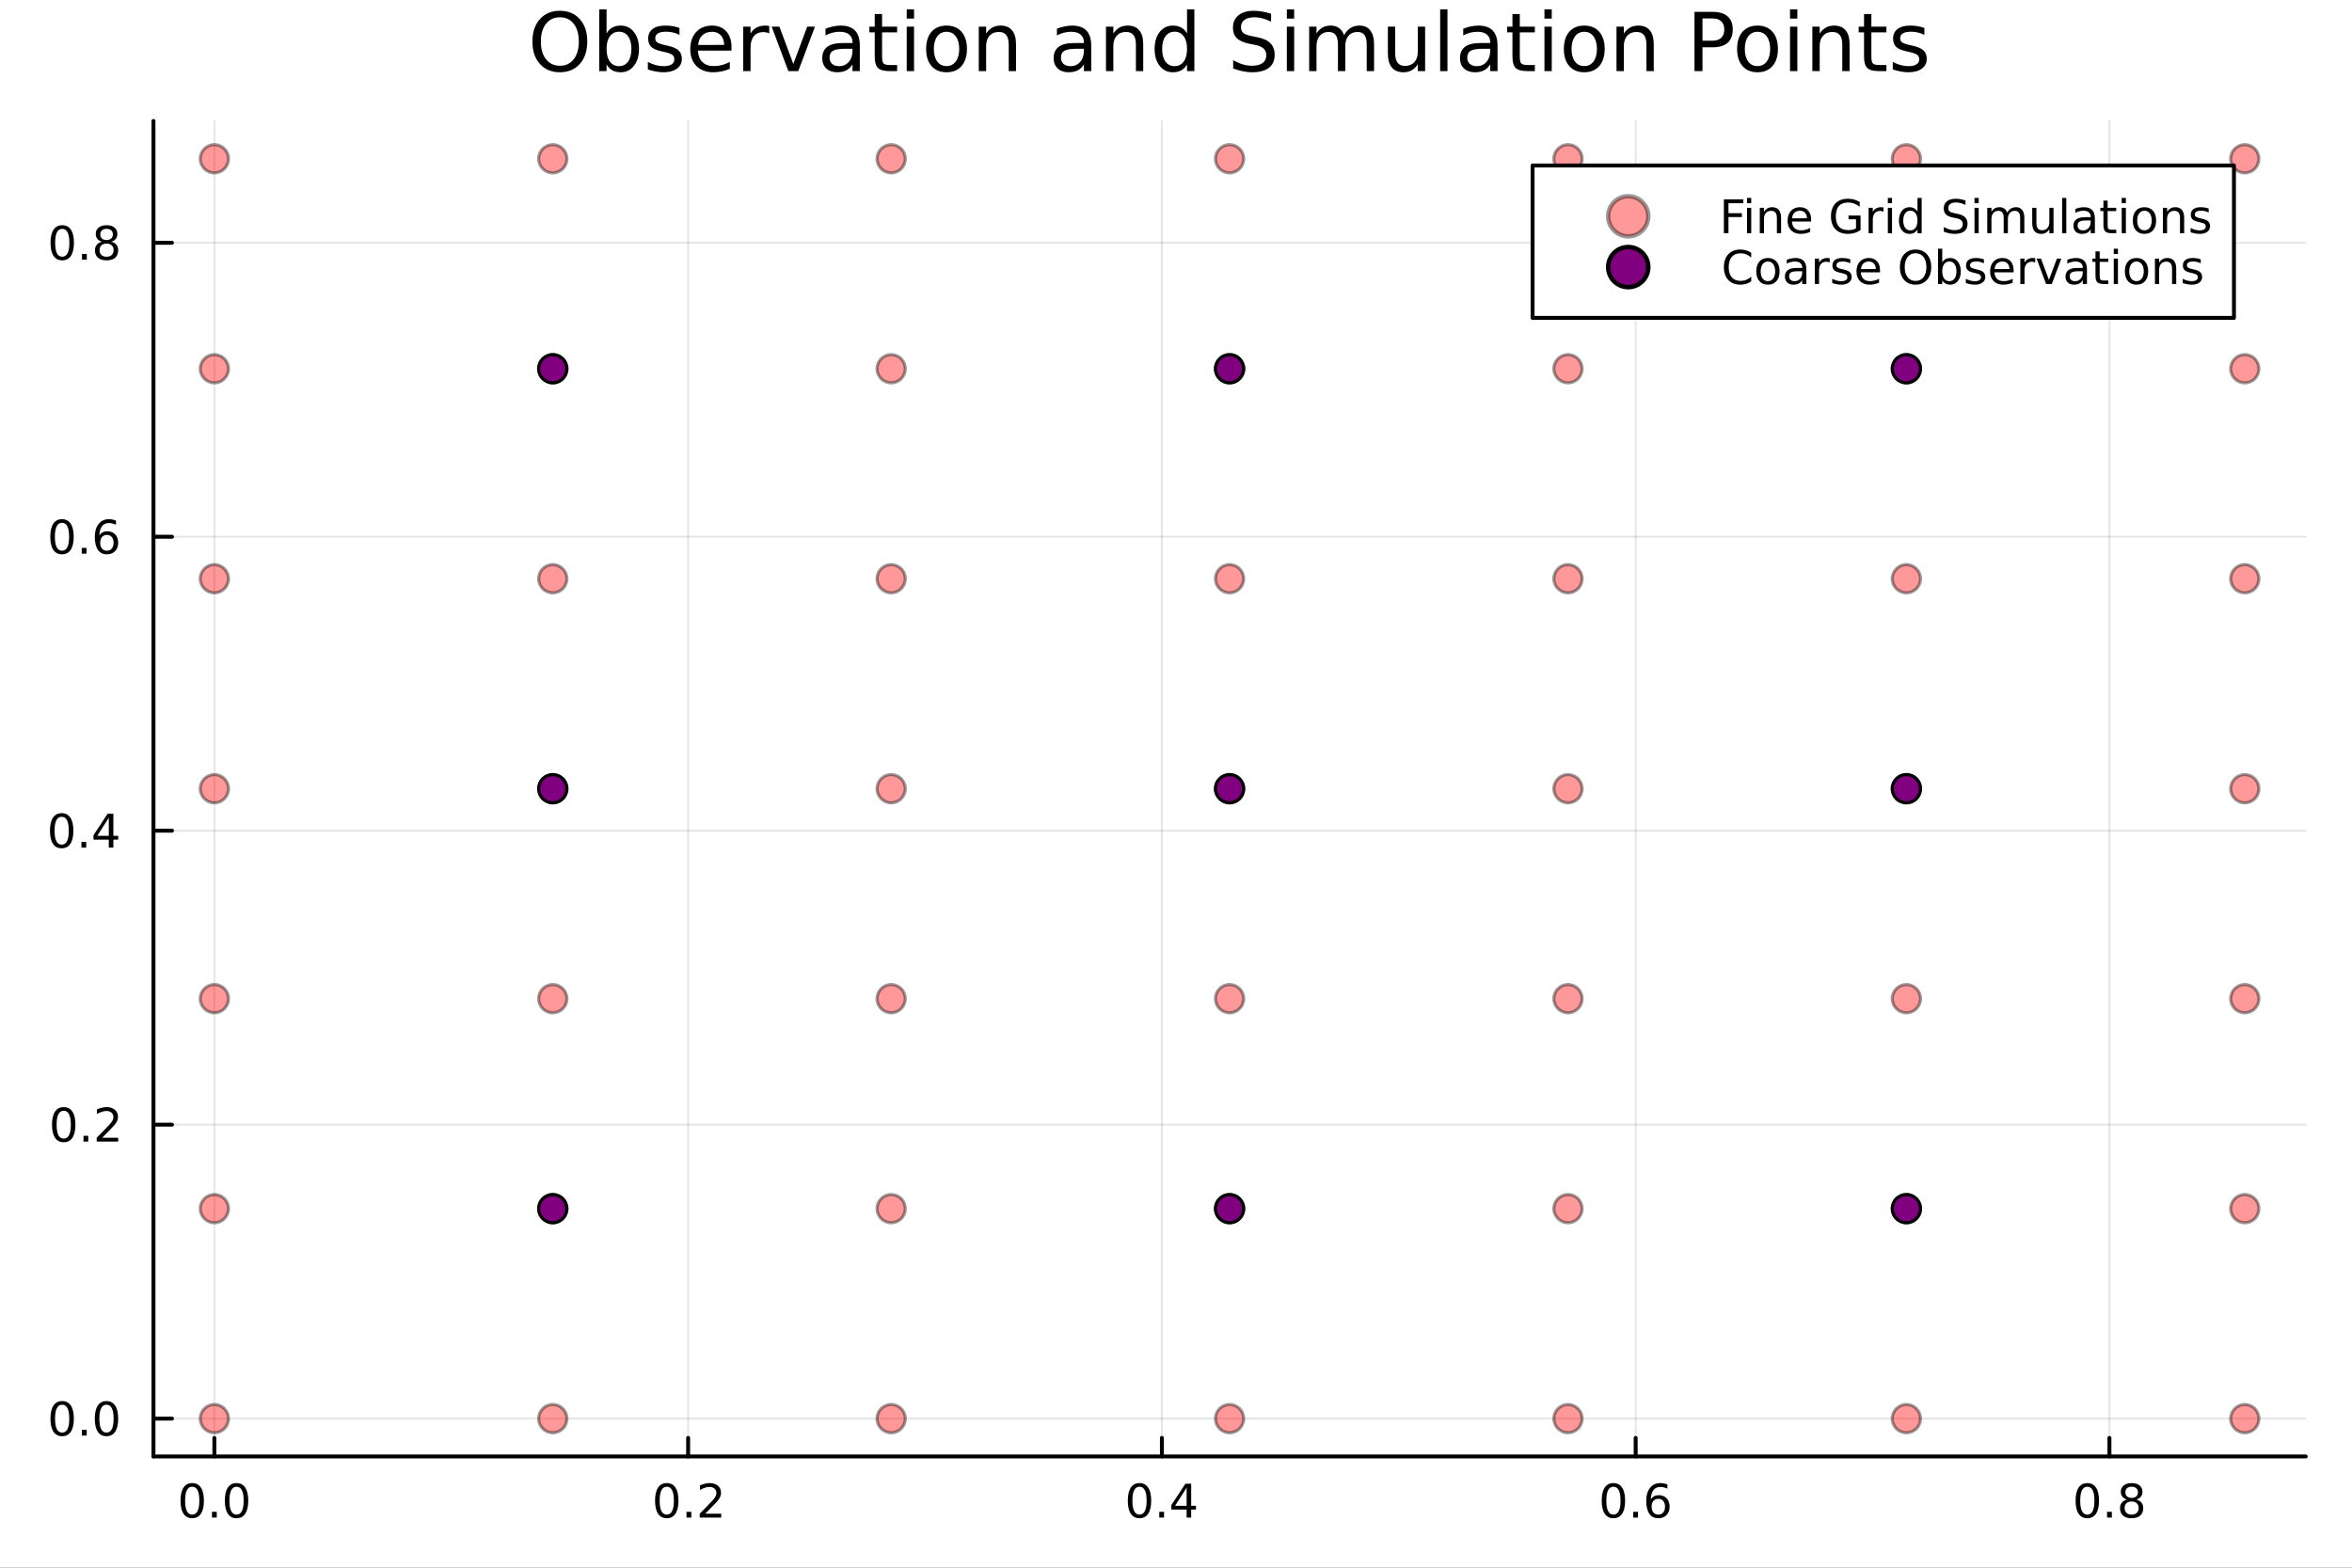 <svg xmlns="http://www.w3.org/2000/svg" xmlns:xlink="http://www.w3.org/1999/xlink" width="600" height="400" viewBox="0 0 2400 1600">
<rect x="0" y="0" width="2400" height="1600" fill="#333333" stroke="none"/>
<defs>
  <clipPath id="clip960">
    <rect x="0" y="0" width="2400" height="1600"></rect>
  </clipPath>
</defs>
<path clip-path="url(#clip960)" d="M0 1600 L2400 1600 L2400 0 L0 0  Z" fill="#ffffff" fill-rule="evenodd" fill-opacity="1"></path>
<defs>
  <clipPath id="clip961">
    <rect x="480" y="0" width="1681" height="1600"></rect>
  </clipPath>
</defs>
<path clip-path="url(#clip960)" d="M156.598 1486.45 L2352.76 1486.45 L2352.76 123.472 L156.598 123.472  Z" fill="#ffffff" fill-rule="evenodd" fill-opacity="1"></path>
<defs>
  <clipPath id="clip962">
    <rect x="156" y="123" width="2197" height="1364"></rect>
  </clipPath>
</defs>
<polyline clip-path="url(#clip962)" style="stroke:#000000; stroke-linecap:round; stroke-linejoin:round; stroke-width:2; stroke-opacity:0.1; fill:none" points="218.754,1486.45 218.754,123.472 "></polyline>
<polyline clip-path="url(#clip962)" style="stroke:#000000; stroke-linecap:round; stroke-linejoin:round; stroke-width:2; stroke-opacity:0.1; fill:none" points="702.185,1486.45 702.185,123.472 "></polyline>
<polyline clip-path="url(#clip962)" style="stroke:#000000; stroke-linecap:round; stroke-linejoin:round; stroke-width:2; stroke-opacity:0.1; fill:none" points="1185.62,1486.45 1185.62,123.472 "></polyline>
<polyline clip-path="url(#clip962)" style="stroke:#000000; stroke-linecap:round; stroke-linejoin:round; stroke-width:2; stroke-opacity:0.1; fill:none" points="1669.05,1486.45 1669.05,123.472 "></polyline>
<polyline clip-path="url(#clip962)" style="stroke:#000000; stroke-linecap:round; stroke-linejoin:round; stroke-width:2; stroke-opacity:0.1; fill:none" points="2152.48,1486.45 2152.48,123.472 "></polyline>
<polyline clip-path="url(#clip962)" style="stroke:#000000; stroke-linecap:round; stroke-linejoin:round; stroke-width:2; stroke-opacity:0.1; fill:none" points="156.598,1447.87 2352.76,1447.87 "></polyline>
<polyline clip-path="url(#clip962)" style="stroke:#000000; stroke-linecap:round; stroke-linejoin:round; stroke-width:2; stroke-opacity:0.1; fill:none" points="156.598,1147.85 2352.76,1147.85 "></polyline>
<polyline clip-path="url(#clip962)" style="stroke:#000000; stroke-linecap:round; stroke-linejoin:round; stroke-width:2; stroke-opacity:0.1; fill:none" points="156.598,847.821 2352.76,847.821 "></polyline>
<polyline clip-path="url(#clip962)" style="stroke:#000000; stroke-linecap:round; stroke-linejoin:round; stroke-width:2; stroke-opacity:0.1; fill:none" points="156.598,547.795 2352.76,547.795 "></polyline>
<polyline clip-path="url(#clip962)" style="stroke:#000000; stroke-linecap:round; stroke-linejoin:round; stroke-width:2; stroke-opacity:0.1; fill:none" points="156.598,247.769 2352.76,247.769 "></polyline>
<polyline clip-path="url(#clip960)" style="stroke:#000000; stroke-linecap:round; stroke-linejoin:round; stroke-width:4; stroke-opacity:1; fill:none" points="156.598,1486.45 2352.76,1486.45 "></polyline>
<polyline clip-path="url(#clip960)" style="stroke:#000000; stroke-linecap:round; stroke-linejoin:round; stroke-width:4; stroke-opacity:1; fill:none" points="218.754,1486.45 218.754,1467.55 "></polyline>
<polyline clip-path="url(#clip960)" style="stroke:#000000; stroke-linecap:round; stroke-linejoin:round; stroke-width:4; stroke-opacity:1; fill:none" points="702.185,1486.45 702.185,1467.55 "></polyline>
<polyline clip-path="url(#clip960)" style="stroke:#000000; stroke-linecap:round; stroke-linejoin:round; stroke-width:4; stroke-opacity:1; fill:none" points="1185.62,1486.45 1185.62,1467.55 "></polyline>
<polyline clip-path="url(#clip960)" style="stroke:#000000; stroke-linecap:round; stroke-linejoin:round; stroke-width:4; stroke-opacity:1; fill:none" points="1669.05,1486.45 1669.05,1467.55 "></polyline>
<polyline clip-path="url(#clip960)" style="stroke:#000000; stroke-linecap:round; stroke-linejoin:round; stroke-width:4; stroke-opacity:1; fill:none" points="2152.48,1486.45 2152.48,1467.55 "></polyline>
<path clip-path="url(#clip960)" d="M196.138 1517.37 Q192.527 1517.37 190.698 1520.93 Q188.893 1524.47 188.893 1531.6 Q188.893 1538.71 190.698 1542.27 Q192.527 1545.82 196.138 1545.82 Q199.772 1545.82 201.578 1542.27 Q203.407 1538.71 203.407 1531.6 Q203.407 1524.47 201.578 1520.93 Q199.772 1517.37 196.138 1517.37 M196.138 1513.66 Q201.948 1513.66 205.004 1518.27 Q208.082 1522.85 208.082 1531.6 Q208.082 1540.33 205.004 1544.94 Q201.948 1549.52 196.138 1549.52 Q190.328 1549.52 187.249 1544.94 Q184.194 1540.33 184.194 1531.6 Q184.194 1522.85 187.249 1518.27 Q190.328 1513.66 196.138 1513.66 Z" fill="#000000" fill-rule="nonzero" fill-opacity="1"></path><path clip-path="url(#clip960)" d="M216.3 1542.97 L221.184 1542.97 L221.184 1548.85 L216.3 1548.85 L216.3 1542.97 Z" fill="#000000" fill-rule="nonzero" fill-opacity="1"></path><path clip-path="url(#clip960)" d="M241.369 1517.37 Q237.758 1517.37 235.929 1520.93 Q234.124 1524.47 234.124 1531.6 Q234.124 1538.71 235.929 1542.27 Q237.758 1545.82 241.369 1545.82 Q245.003 1545.82 246.809 1542.27 Q248.638 1538.71 248.638 1531.6 Q248.638 1524.47 246.809 1520.93 Q245.003 1517.37 241.369 1517.37 M241.369 1513.66 Q247.179 1513.66 250.235 1518.27 Q253.314 1522.85 253.314 1531.6 Q253.314 1540.33 250.235 1544.94 Q247.179 1549.52 241.369 1549.52 Q235.559 1549.52 232.48 1544.94 Q229.425 1540.33 229.425 1531.6 Q229.425 1522.85 232.48 1518.27 Q235.559 1513.66 241.369 1513.66 Z" fill="#000000" fill-rule="nonzero" fill-opacity="1"></path><path clip-path="url(#clip960)" d="M680.368 1517.37 Q676.756 1517.37 674.928 1520.93 Q673.122 1524.47 673.122 1531.6 Q673.122 1538.71 674.928 1542.27 Q676.756 1545.82 680.368 1545.82 Q684.002 1545.82 685.807 1542.27 Q687.636 1538.71 687.636 1531.6 Q687.636 1524.47 685.807 1520.93 Q684.002 1517.37 680.368 1517.37 M680.368 1513.66 Q686.178 1513.66 689.233 1518.27 Q692.312 1522.85 692.312 1531.6 Q692.312 1540.33 689.233 1544.94 Q686.178 1549.52 680.368 1549.52 Q674.557 1549.52 671.479 1544.94 Q668.423 1540.33 668.423 1531.6 Q668.423 1522.85 671.479 1518.27 Q674.557 1513.66 680.368 1513.66 Z" fill="#000000" fill-rule="nonzero" fill-opacity="1"></path><path clip-path="url(#clip960)" d="M700.529 1542.97 L705.414 1542.97 L705.414 1548.85 L700.529 1548.85 L700.529 1542.97 Z" fill="#000000" fill-rule="nonzero" fill-opacity="1"></path><path clip-path="url(#clip960)" d="M719.627 1544.91 L735.946 1544.91 L735.946 1548.85 L714.002 1548.85 L714.002 1544.91 Q716.664 1542.16 721.247 1537.53 Q725.853 1532.88 727.034 1531.53 Q729.279 1529.01 730.159 1527.27 Q731.062 1525.51 731.062 1523.82 Q731.062 1521.07 729.117 1519.33 Q727.196 1517.6 724.094 1517.6 Q721.895 1517.6 719.441 1518.36 Q717.011 1519.13 714.233 1520.68 L714.233 1515.95 Q717.057 1514.82 719.511 1514.24 Q721.965 1513.66 724.002 1513.66 Q729.372 1513.66 732.566 1516.35 Q735.761 1519.03 735.761 1523.52 Q735.761 1525.65 734.951 1527.57 Q734.164 1529.47 732.057 1532.07 Q731.478 1532.74 728.377 1535.95 Q725.275 1539.15 719.627 1544.91 Z" fill="#000000" fill-rule="nonzero" fill-opacity="1"></path><path clip-path="url(#clip960)" d="M1162.76 1517.37 Q1159.15 1517.37 1157.32 1520.93 Q1155.51 1524.47 1155.51 1531.6 Q1155.51 1538.71 1157.32 1542.27 Q1159.15 1545.82 1162.76 1545.82 Q1166.39 1545.82 1168.2 1542.27 Q1170.03 1538.71 1170.03 1531.6 Q1170.03 1524.47 1168.2 1520.93 Q1166.39 1517.37 1162.76 1517.37 M1162.76 1513.66 Q1168.57 1513.66 1171.62 1518.27 Q1174.7 1522.85 1174.7 1531.6 Q1174.7 1540.33 1171.62 1544.94 Q1168.57 1549.52 1162.76 1549.52 Q1156.95 1549.52 1153.87 1544.94 Q1150.81 1540.33 1150.81 1531.6 Q1150.81 1522.85 1153.87 1518.27 Q1156.95 1513.66 1162.76 1513.66 Z" fill="#000000" fill-rule="nonzero" fill-opacity="1"></path><path clip-path="url(#clip960)" d="M1182.92 1542.97 L1187.8 1542.97 L1187.8 1548.85 L1182.92 1548.85 L1182.92 1542.97 Z" fill="#000000" fill-rule="nonzero" fill-opacity="1"></path><path clip-path="url(#clip960)" d="M1210.84 1518.36 L1199.03 1536.81 L1210.84 1536.81 L1210.84 1518.36 M1209.61 1514.29 L1215.49 1514.29 L1215.49 1536.81 L1220.42 1536.81 L1220.42 1540.7 L1215.49 1540.7 L1215.49 1548.85 L1210.84 1548.85 L1210.84 1540.7 L1195.23 1540.7 L1195.23 1536.19 L1209.61 1514.29 Z" fill="#000000" fill-rule="nonzero" fill-opacity="1"></path><path clip-path="url(#clip960)" d="M1646.35 1517.37 Q1642.74 1517.37 1640.91 1520.93 Q1639.1 1524.47 1639.1 1531.6 Q1639.1 1538.71 1640.91 1542.27 Q1642.74 1545.82 1646.35 1545.82 Q1649.98 1545.82 1651.79 1542.27 Q1653.62 1538.71 1653.62 1531.6 Q1653.62 1524.47 1651.79 1520.93 Q1649.98 1517.37 1646.35 1517.37 M1646.35 1513.66 Q1652.16 1513.66 1655.22 1518.27 Q1658.29 1522.85 1658.29 1531.6 Q1658.29 1540.33 1655.22 1544.94 Q1652.16 1549.52 1646.35 1549.52 Q1640.54 1549.52 1637.46 1544.94 Q1634.41 1540.33 1634.41 1531.6 Q1634.41 1522.85 1637.46 1518.27 Q1640.54 1513.66 1646.35 1513.66 Z" fill="#000000" fill-rule="nonzero" fill-opacity="1"></path><path clip-path="url(#clip960)" d="M1666.51 1542.97 L1671.4 1542.97 L1671.4 1548.85 L1666.51 1548.85 L1666.51 1542.97 Z" fill="#000000" fill-rule="nonzero" fill-opacity="1"></path><path clip-path="url(#clip960)" d="M1692.16 1529.7 Q1689.01 1529.7 1687.16 1531.86 Q1685.33 1534.01 1685.33 1537.76 Q1685.33 1541.49 1687.16 1543.66 Q1689.01 1545.82 1692.16 1545.82 Q1695.31 1545.82 1697.14 1543.66 Q1698.99 1541.49 1698.99 1537.76 Q1698.99 1534.01 1697.14 1531.86 Q1695.31 1529.7 1692.16 1529.7 M1701.44 1515.05 L1701.44 1519.31 Q1699.68 1518.48 1697.88 1518.04 Q1696.09 1517.6 1694.34 1517.6 Q1689.71 1517.6 1687.25 1520.72 Q1684.82 1523.85 1684.47 1530.17 Q1685.84 1528.15 1687.9 1527.09 Q1689.96 1526 1692.44 1526 Q1697.65 1526 1700.66 1529.17 Q1703.69 1532.32 1703.69 1537.76 Q1703.69 1543.08 1700.54 1546.3 Q1697.39 1549.52 1692.16 1549.52 Q1686.16 1549.52 1682.99 1544.94 Q1679.82 1540.33 1679.82 1531.6 Q1679.82 1523.41 1683.71 1518.55 Q1687.6 1513.66 1694.15 1513.66 Q1695.91 1513.66 1697.69 1514.01 Q1699.5 1514.36 1701.44 1515.05 Z" fill="#000000" fill-rule="nonzero" fill-opacity="1"></path><path clip-path="url(#clip960)" d="M2129.91 1517.37 Q2126.3 1517.37 2124.47 1520.93 Q2122.66 1524.47 2122.66 1531.6 Q2122.66 1538.71 2124.47 1542.27 Q2126.3 1545.82 2129.91 1545.82 Q2133.54 1545.82 2135.35 1542.27 Q2137.18 1538.71 2137.18 1531.6 Q2137.18 1524.47 2135.35 1520.93 Q2133.54 1517.37 2129.91 1517.37 M2129.91 1513.66 Q2135.72 1513.66 2138.77 1518.27 Q2141.85 1522.85 2141.85 1531.6 Q2141.85 1540.33 2138.77 1544.94 Q2135.72 1549.52 2129.91 1549.52 Q2124.1 1549.52 2121.02 1544.94 Q2117.96 1540.33 2117.96 1531.6 Q2117.96 1522.85 2121.02 1518.27 Q2124.1 1513.66 2129.91 1513.66 Z" fill="#000000" fill-rule="nonzero" fill-opacity="1"></path><path clip-path="url(#clip960)" d="M2150.07 1542.97 L2154.95 1542.97 L2154.95 1548.85 L2150.07 1548.85 L2150.07 1542.97 Z" fill="#000000" fill-rule="nonzero" fill-opacity="1"></path><path clip-path="url(#clip960)" d="M2175.14 1532.44 Q2171.81 1532.44 2169.88 1534.22 Q2167.99 1536 2167.99 1539.13 Q2167.99 1542.25 2169.88 1544.03 Q2171.81 1545.82 2175.14 1545.82 Q2178.47 1545.82 2180.39 1544.03 Q2182.32 1542.23 2182.32 1539.13 Q2182.32 1536 2180.39 1534.22 Q2178.5 1532.44 2175.14 1532.44 M2170.46 1530.45 Q2167.45 1529.7 2165.76 1527.64 Q2164.1 1525.58 2164.1 1522.62 Q2164.1 1518.48 2167.04 1516.07 Q2170 1513.66 2175.14 1513.66 Q2180.3 1513.66 2183.24 1516.07 Q2186.18 1518.48 2186.18 1522.62 Q2186.18 1525.58 2184.49 1527.64 Q2182.82 1529.7 2179.84 1530.45 Q2183.22 1531.23 2185.09 1533.52 Q2186.99 1535.82 2186.99 1539.13 Q2186.99 1544.15 2183.91 1546.83 Q2180.86 1549.52 2175.14 1549.52 Q2169.42 1549.52 2166.34 1546.83 Q2163.29 1544.15 2163.29 1539.13 Q2163.29 1535.82 2165.19 1533.52 Q2167.08 1531.23 2170.46 1530.45 M2168.75 1523.06 Q2168.75 1525.75 2170.42 1527.25 Q2172.11 1528.76 2175.14 1528.76 Q2178.15 1528.76 2179.84 1527.25 Q2181.55 1525.75 2181.55 1523.06 Q2181.55 1520.38 2179.84 1518.87 Q2178.15 1517.37 2175.14 1517.37 Q2172.11 1517.37 2170.42 1518.87 Q2168.75 1520.38 2168.75 1523.06 Z" fill="#000000" fill-rule="nonzero" fill-opacity="1"></path><polyline clip-path="url(#clip960)" style="stroke:#000000; stroke-linecap:round; stroke-linejoin:round; stroke-width:4; stroke-opacity:1; fill:none" points="156.598,1486.45 156.598,123.472 "></polyline>
<polyline clip-path="url(#clip960)" style="stroke:#000000; stroke-linecap:round; stroke-linejoin:round; stroke-width:4; stroke-opacity:1; fill:none" points="156.598,1447.87 175.496,1447.87 "></polyline>
<polyline clip-path="url(#clip960)" style="stroke:#000000; stroke-linecap:round; stroke-linejoin:round; stroke-width:4; stroke-opacity:1; fill:none" points="156.598,1147.85 175.496,1147.85 "></polyline>
<polyline clip-path="url(#clip960)" style="stroke:#000000; stroke-linecap:round; stroke-linejoin:round; stroke-width:4; stroke-opacity:1; fill:none" points="156.598,847.821 175.496,847.821 "></polyline>
<polyline clip-path="url(#clip960)" style="stroke:#000000; stroke-linecap:round; stroke-linejoin:round; stroke-width:4; stroke-opacity:1; fill:none" points="156.598,547.795 175.496,547.795 "></polyline>
<polyline clip-path="url(#clip960)" style="stroke:#000000; stroke-linecap:round; stroke-linejoin:round; stroke-width:4; stroke-opacity:1; fill:none" points="156.598,247.769 175.496,247.769 "></polyline>
<path clip-path="url(#clip960)" d="M63.423 1433.67 Q59.812 1433.67 57.983 1437.24 Q56.177 1440.78 56.177 1447.91 Q56.177 1455.01 57.983 1458.58 Q59.812 1462.12 63.423 1462.12 Q67.057 1462.12 68.862 1458.58 Q70.691 1455.01 70.691 1447.91 Q70.691 1440.78 68.862 1437.24 Q67.057 1433.67 63.423 1433.67 M63.423 1429.97 Q69.233 1429.97 72.288 1434.57 Q75.367 1439.16 75.367 1447.91 Q75.367 1456.63 72.288 1461.24 Q69.233 1465.82 63.423 1465.82 Q57.612 1465.82 54.534 1461.24 Q51.478 1456.63 51.478 1447.91 Q51.478 1439.16 54.534 1434.57 Q57.612 1429.97 63.423 1429.97 Z" fill="#000000" fill-rule="nonzero" fill-opacity="1"></path><path clip-path="url(#clip960)" d="M83.585 1459.27 L88.469 1459.27 L88.469 1465.15 L83.585 1465.15 L83.585 1459.27 Z" fill="#000000" fill-rule="nonzero" fill-opacity="1"></path><path clip-path="url(#clip960)" d="M108.654 1433.67 Q105.043 1433.67 103.214 1437.24 Q101.409 1440.78 101.409 1447.91 Q101.409 1455.01 103.214 1458.58 Q105.043 1462.12 108.654 1462.12 Q112.288 1462.12 114.094 1458.58 Q115.922 1455.01 115.922 1447.91 Q115.922 1440.78 114.094 1437.24 Q112.288 1433.67 108.654 1433.67 M108.654 1429.97 Q114.464 1429.97 117.52 1434.57 Q120.598 1439.16 120.598 1447.91 Q120.598 1456.63 117.52 1461.24 Q114.464 1465.82 108.654 1465.82 Q102.844 1465.82 99.765 1461.24 Q96.71 1456.63 96.71 1447.91 Q96.71 1439.16 99.765 1434.57 Q102.844 1429.97 108.654 1429.97 Z" fill="#000000" fill-rule="nonzero" fill-opacity="1"></path><path clip-path="url(#clip960)" d="M65.02 1133.65 Q61.409 1133.65 59.58 1137.21 Q57.775 1140.75 57.775 1147.88 Q57.775 1154.99 59.58 1158.55 Q61.409 1162.09 65.02 1162.09 Q68.654 1162.09 70.46 1158.55 Q72.288 1154.99 72.288 1147.88 Q72.288 1140.75 70.46 1137.21 Q68.654 1133.65 65.02 1133.65 M65.02 1129.94 Q70.83 1129.94 73.885 1134.55 Q76.964 1139.13 76.964 1147.88 Q76.964 1156.61 73.885 1161.21 Q70.83 1165.8 65.02 1165.8 Q59.21 1165.8 56.131 1161.21 Q53.075 1156.61 53.075 1147.88 Q53.075 1139.13 56.131 1134.55 Q59.21 1129.94 65.02 1129.94 Z" fill="#000000" fill-rule="nonzero" fill-opacity="1"></path><path clip-path="url(#clip960)" d="M85.182 1159.25 L90.066 1159.25 L90.066 1165.13 L85.182 1165.13 L85.182 1159.25 Z" fill="#000000" fill-rule="nonzero" fill-opacity="1"></path><path clip-path="url(#clip960)" d="M104.279 1161.19 L120.598 1161.19 L120.598 1165.13 L98.654 1165.13 L98.654 1161.19 Q101.316 1158.44 105.899 1153.81 Q110.506 1149.15 111.686 1147.81 Q113.932 1145.29 114.811 1143.55 Q115.714 1141.79 115.714 1140.1 Q115.714 1137.35 113.77 1135.61 Q111.848 1133.88 108.746 1133.88 Q106.547 1133.88 104.094 1134.64 Q101.663 1135.4 98.885 1136.96 L98.885 1132.23 Q101.709 1131.1 104.163 1130.52 Q106.617 1129.94 108.654 1129.94 Q114.024 1129.94 117.219 1132.63 Q120.413 1135.31 120.413 1139.8 Q120.413 1141.93 119.603 1143.85 Q118.816 1145.75 116.709 1148.34 Q116.131 1149.02 113.029 1152.23 Q109.927 1155.43 104.279 1161.19 Z" fill="#000000" fill-rule="nonzero" fill-opacity="1"></path><path clip-path="url(#clip960)" d="M62.937 833.62 Q59.325 833.62 57.497 837.184 Q55.691 840.726 55.691 847.856 Q55.691 854.962 57.497 858.527 Q59.325 862.068 62.937 862.068 Q66.571 862.068 68.376 858.527 Q70.205 854.962 70.205 847.856 Q70.205 840.726 68.376 837.184 Q66.571 833.62 62.937 833.62 M62.937 829.916 Q68.747 829.916 71.802 834.522 Q74.881 839.106 74.881 847.856 Q74.881 856.582 71.802 861.189 Q68.747 865.772 62.937 865.772 Q57.126 865.772 54.048 861.189 Q50.992 856.582 50.992 847.856 Q50.992 839.106 54.048 834.522 Q57.126 829.916 62.937 829.916 Z" fill="#000000" fill-rule="nonzero" fill-opacity="1"></path><path clip-path="url(#clip960)" d="M83.098 859.221 L87.983 859.221 L87.983 865.101 L83.098 865.101 L83.098 859.221 Z" fill="#000000" fill-rule="nonzero" fill-opacity="1"></path><path clip-path="url(#clip960)" d="M111.015 834.615 L99.21 853.064 L111.015 853.064 L111.015 834.615 M109.788 830.541 L115.668 830.541 L115.668 853.064 L120.598 853.064 L120.598 856.953 L115.668 856.953 L115.668 865.101 L111.015 865.101 L111.015 856.953 L95.413 856.953 L95.413 852.439 L109.788 830.541 Z" fill="#000000" fill-rule="nonzero" fill-opacity="1"></path><path clip-path="url(#clip960)" d="M63.261 533.593 Q59.65 533.593 57.821 537.158 Q56.015 540.7 56.015 547.829 Q56.015 554.936 57.821 558.501 Q59.65 562.042 63.261 562.042 Q66.895 562.042 68.7 558.501 Q70.529 554.936 70.529 547.829 Q70.529 540.7 68.7 537.158 Q66.895 533.593 63.261 533.593 M63.261 529.89 Q69.071 529.89 72.126 534.496 Q75.205 539.08 75.205 547.829 Q75.205 556.556 72.126 561.163 Q69.071 565.746 63.261 565.746 Q57.45 565.746 54.372 561.163 Q51.316 556.556 51.316 547.829 Q51.316 539.08 54.372 534.496 Q57.45 529.89 63.261 529.89 Z" fill="#000000" fill-rule="nonzero" fill-opacity="1"></path><path clip-path="url(#clip960)" d="M83.422 559.195 L88.307 559.195 L88.307 565.075 L83.422 565.075 L83.422 559.195 Z" fill="#000000" fill-rule="nonzero" fill-opacity="1"></path><path clip-path="url(#clip960)" d="M109.071 545.931 Q105.922 545.931 104.071 548.084 Q102.242 550.237 102.242 553.987 Q102.242 557.714 104.071 559.89 Q105.922 562.042 109.071 562.042 Q112.219 562.042 114.047 559.89 Q115.899 557.714 115.899 553.987 Q115.899 550.237 114.047 548.084 Q112.219 545.931 109.071 545.931 M118.353 531.279 L118.353 535.538 Q116.594 534.705 114.788 534.265 Q113.006 533.825 111.246 533.825 Q106.617 533.825 104.163 536.95 Q101.733 540.075 101.385 546.394 Q102.751 544.38 104.811 543.316 Q106.871 542.228 109.348 542.228 Q114.557 542.228 117.566 545.399 Q120.598 548.547 120.598 553.987 Q120.598 559.311 117.45 562.528 Q114.302 565.746 109.071 565.746 Q103.075 565.746 99.904 561.163 Q96.733 556.556 96.733 547.829 Q96.733 539.635 100.621 534.774 Q104.51 529.89 111.061 529.89 Q112.82 529.89 114.603 530.237 Q116.408 530.584 118.353 531.279 Z" fill="#000000" fill-rule="nonzero" fill-opacity="1"></path><path clip-path="url(#clip960)" d="M63.515 233.567 Q59.904 233.567 58.075 237.132 Q56.27 240.674 56.27 247.803 Q56.27 254.91 58.075 258.475 Q59.904 262.016 63.515 262.016 Q67.149 262.016 68.955 258.475 Q70.784 254.91 70.784 247.803 Q70.784 240.674 68.955 237.132 Q67.149 233.567 63.515 233.567 M63.515 229.864 Q69.325 229.864 72.381 234.47 Q75.46 239.053 75.46 247.803 Q75.46 256.53 72.381 261.137 Q69.325 265.72 63.515 265.72 Q57.705 265.72 54.626 261.137 Q51.571 256.53 51.571 247.803 Q51.571 239.053 54.626 234.47 Q57.705 229.864 63.515 229.864 Z" fill="#000000" fill-rule="nonzero" fill-opacity="1"></path><path clip-path="url(#clip960)" d="M83.677 259.169 L88.561 259.169 L88.561 265.049 L83.677 265.049 L83.677 259.169 Z" fill="#000000" fill-rule="nonzero" fill-opacity="1"></path><path clip-path="url(#clip960)" d="M108.746 248.637 Q105.413 248.637 103.492 250.419 Q101.594 252.202 101.594 255.326 Q101.594 258.451 103.492 260.234 Q105.413 262.016 108.746 262.016 Q112.08 262.016 114.001 260.234 Q115.922 258.428 115.922 255.326 Q115.922 252.202 114.001 250.419 Q112.103 248.637 108.746 248.637 M104.071 246.646 Q101.061 245.905 99.371 243.845 Q97.705 241.785 97.705 238.822 Q97.705 234.678 100.645 232.271 Q103.608 229.864 108.746 229.864 Q113.908 229.864 116.848 232.271 Q119.788 234.678 119.788 238.822 Q119.788 241.785 118.098 243.845 Q116.432 245.905 113.445 246.646 Q116.825 247.433 118.7 249.725 Q120.598 252.016 120.598 255.326 Q120.598 260.35 117.52 263.035 Q114.464 265.72 108.746 265.72 Q103.029 265.72 99.95 263.035 Q96.895 260.35 96.895 255.326 Q96.895 252.016 98.793 249.725 Q100.691 247.433 104.071 246.646 M102.358 239.262 Q102.358 241.947 104.024 243.452 Q105.714 244.956 108.746 244.956 Q111.756 244.956 113.445 243.452 Q115.158 241.947 115.158 239.262 Q115.158 236.577 113.445 235.072 Q111.756 233.567 108.746 233.567 Q105.714 233.567 104.024 235.072 Q102.358 236.577 102.358 239.262 Z" fill="#000000" fill-rule="nonzero" fill-opacity="1"></path><path clip-path="url(#clip960)" d="M571.31 17.646 Q562.398 17.646 557.132 24.289 Q551.906 30.933 551.906 42.397 Q551.906 53.82 557.132 60.464 Q562.398 67.107 571.31 67.107 Q580.222 67.107 585.407 60.464 Q590.633 53.82 590.633 42.397 Q590.633 30.933 585.407 24.289 Q580.222 17.646 571.31 17.646 M571.31 11.002 Q584.03 11.002 591.645 19.55 Q599.261 28.057 599.261 42.397 Q599.261 56.697 591.645 65.244 Q584.03 73.751 571.31 73.751 Q558.549 73.751 550.893 65.244 Q543.278 56.737 543.278 42.397 Q543.278 28.057 550.893 19.55 Q558.549 11.002 571.31 11.002 Z" fill="#000000" fill-rule="nonzero" fill-opacity="1"></path><path clip-path="url(#clip960)" d="M644.307 49.931 Q644.307 41.708 640.904 37.05 Q637.542 32.35 631.628 32.35 Q625.713 32.35 622.311 37.05 Q618.948 41.708 618.948 49.931 Q618.948 58.155 622.311 62.854 Q625.713 67.512 631.628 67.512 Q637.542 67.512 640.904 62.854 Q644.307 58.155 644.307 49.931 M618.948 34.092 Q621.298 30.041 624.863 28.097 Q628.468 26.112 633.451 26.112 Q641.714 26.112 646.859 32.675 Q652.044 39.237 652.044 49.931 Q652.044 60.626 646.859 67.188 Q641.714 73.751 633.451 73.751 Q628.468 73.751 624.863 71.806 Q621.298 69.821 618.948 65.77 L618.948 72.576 L611.454 72.576 L611.454 9.544 L618.948 9.544 L618.948 34.092 Z" fill="#000000" fill-rule="nonzero" fill-opacity="1"></path><path clip-path="url(#clip960)" d="M693.323 28.543 L693.323 35.591 Q690.163 33.971 686.761 33.161 Q683.358 32.35 679.712 32.35 Q674.162 32.35 671.367 34.052 Q668.613 35.753 668.613 39.156 Q668.613 41.749 670.597 43.248 Q672.582 44.706 678.578 46.043 L681.13 46.61 Q689.07 48.311 692.391 51.43 Q695.754 54.509 695.754 60.059 Q695.754 66.378 690.73 70.064 Q685.748 73.751 676.998 73.751 Q673.352 73.751 669.382 73.022 Q665.453 72.333 661.078 70.915 L661.078 63.218 Q665.21 65.365 669.22 66.459 Q673.231 67.512 677.16 67.512 Q682.426 67.512 685.262 65.73 Q688.097 63.907 688.097 60.626 Q688.097 57.588 686.031 55.967 Q684.006 54.347 677.079 52.848 L674.486 52.24 Q667.559 50.782 664.481 47.785 Q661.402 44.746 661.402 39.48 Q661.402 33.08 665.939 29.596 Q670.476 26.112 678.821 26.112 Q682.953 26.112 686.599 26.72 Q690.244 27.327 693.323 28.543 Z" fill="#000000" fill-rule="nonzero" fill-opacity="1"></path><path clip-path="url(#clip960)" d="M746.43 48.028 L746.43 51.673 L712.16 51.673 Q712.646 59.37 716.778 63.421 Q720.95 67.431 728.363 67.431 Q732.657 67.431 736.668 66.378 Q740.719 65.325 744.688 63.218 L744.688 70.267 Q740.678 71.968 736.465 72.86 Q732.252 73.751 727.918 73.751 Q717.061 73.751 710.701 67.431 Q704.382 61.112 704.382 50.337 Q704.382 39.197 710.377 32.675 Q716.413 26.112 726.621 26.112 Q735.776 26.112 741.083 32.026 Q746.43 37.9 746.43 48.028 M738.977 45.84 Q738.896 39.723 735.533 36.077 Q732.212 32.431 726.702 32.431 Q720.464 32.431 716.697 35.956 Q712.97 39.48 712.403 45.88 L738.977 45.84 Z" fill="#000000" fill-rule="nonzero" fill-opacity="1"></path><path clip-path="url(#clip960)" d="M784.954 34.173 Q783.699 33.444 782.2 33.12 Q780.742 32.756 778.959 32.756 Q772.64 32.756 769.237 36.888 Q765.875 40.979 765.875 48.676 L765.875 72.576 L758.381 72.576 L758.381 27.206 L765.875 27.206 L765.875 34.254 Q768.224 30.122 771.992 28.138 Q775.759 26.112 781.147 26.112 Q781.916 26.112 782.848 26.234 Q783.78 26.315 784.914 26.517 L784.954 34.173 Z" fill="#000000" fill-rule="nonzero" fill-opacity="1"></path><path clip-path="url(#clip960)" d="M787.426 27.206 L795.325 27.206 L809.503 65.284 L823.681 27.206 L831.58 27.206 L814.567 72.576 L804.439 72.576 L787.426 27.206 Z" fill="#000000" fill-rule="nonzero" fill-opacity="1"></path><path clip-path="url(#clip960)" d="M862.489 49.769 Q853.455 49.769 849.971 51.835 Q846.488 53.901 846.488 58.884 Q846.488 62.854 849.08 65.203 Q851.713 67.512 856.21 67.512 Q862.408 67.512 866.135 63.137 Q869.902 58.722 869.902 51.43 L869.902 49.769 L862.489 49.769 M877.356 46.691 L877.356 72.576 L869.902 72.576 L869.902 65.689 Q867.35 69.821 863.542 71.806 Q859.734 73.751 854.225 73.751 Q847.257 73.751 843.125 69.862 Q839.034 65.933 839.034 59.37 Q839.034 51.714 844.138 47.825 Q849.283 43.936 859.451 43.936 L869.902 43.936 L869.902 43.207 Q869.902 38.062 866.499 35.267 Q863.137 32.431 857.02 32.431 Q853.131 32.431 849.445 33.363 Q845.759 34.295 842.356 36.158 L842.356 29.272 Q846.447 27.692 850.296 26.922 Q854.144 26.112 857.79 26.112 Q867.633 26.112 872.495 31.216 Q877.356 36.32 877.356 46.691 Z" fill="#000000" fill-rule="nonzero" fill-opacity="1"></path><path clip-path="url(#clip960)" d="M900.081 14.324 L900.081 27.206 L915.434 27.206 L915.434 32.999 L900.081 32.999 L900.081 57.628 Q900.081 63.178 901.58 64.758 Q903.119 66.338 907.778 66.338 L915.434 66.338 L915.434 72.576 L907.778 72.576 Q899.149 72.576 895.868 69.376 Q892.587 66.135 892.587 57.628 L892.587 32.999 L887.118 32.999 L887.118 27.206 L892.587 27.206 L892.587 14.324 L900.081 14.324 Z" fill="#000000" fill-rule="nonzero" fill-opacity="1"></path><path clip-path="url(#clip960)" d="M925.237 27.206 L932.691 27.206 L932.691 72.576 L925.237 72.576 L925.237 27.206 M925.237 9.544 L932.691 9.544 L932.691 18.983 L925.237 18.983 L925.237 9.544 Z" fill="#000000" fill-rule="nonzero" fill-opacity="1"></path><path clip-path="url(#clip960)" d="M965.868 32.431 Q959.873 32.431 956.389 37.131 Q952.905 41.789 952.905 49.931 Q952.905 58.074 956.348 62.773 Q959.832 67.431 965.868 67.431 Q971.823 67.431 975.306 62.732 Q978.79 58.033 978.79 49.931 Q978.79 41.87 975.306 37.171 Q971.823 32.431 965.868 32.431 M965.868 26.112 Q975.59 26.112 981.14 32.431 Q986.69 38.751 986.69 49.931 Q986.69 61.071 981.14 67.431 Q975.59 73.751 965.868 73.751 Q956.105 73.751 950.555 67.431 Q945.046 61.071 945.046 49.931 Q945.046 38.751 950.555 32.431 Q956.105 26.112 965.868 26.112 Z" fill="#000000" fill-rule="nonzero" fill-opacity="1"></path><path clip-path="url(#clip960)" d="M1036.76 45.192 L1036.76 72.576 L1029.31 72.576 L1029.31 45.435 Q1029.31 38.994 1026.79 35.794 Q1024.28 32.594 1019.26 32.594 Q1013.22 32.594 1009.74 36.442 Q1006.26 40.29 1006.26 46.934 L1006.26 72.576 L998.761 72.576 L998.761 27.206 L1006.26 27.206 L1006.26 34.254 Q1008.93 30.163 1012.53 28.138 Q1016.18 26.112 1020.92 26.112 Q1028.74 26.112 1032.75 30.973 Q1036.76 35.794 1036.76 45.192 Z" fill="#000000" fill-rule="nonzero" fill-opacity="1"></path><path clip-path="url(#clip960)" d="M1098.62 49.769 Q1089.58 49.769 1086.1 51.835 Q1082.61 53.901 1082.61 58.884 Q1082.61 62.854 1085.21 65.203 Q1087.84 67.512 1092.34 67.512 Q1098.53 67.512 1102.26 63.137 Q1106.03 58.722 1106.03 51.43 L1106.03 49.769 L1098.62 49.769 M1113.48 46.691 L1113.48 72.576 L1106.03 72.576 L1106.03 65.689 Q1103.48 69.821 1099.67 71.806 Q1095.86 73.751 1090.35 73.751 Q1083.38 73.751 1079.25 69.862 Q1075.16 65.933 1075.16 59.37 Q1075.16 51.714 1080.27 47.825 Q1085.41 43.936 1095.58 43.936 L1106.03 43.936 L1106.03 43.207 Q1106.03 38.062 1102.63 35.267 Q1099.26 32.431 1093.15 32.431 Q1089.26 32.431 1085.57 33.363 Q1081.89 34.295 1078.48 36.158 L1078.48 29.272 Q1082.57 27.692 1086.42 26.922 Q1090.27 26.112 1093.92 26.112 Q1103.76 26.112 1108.62 31.216 Q1113.48 36.32 1113.48 46.691 Z" fill="#000000" fill-rule="nonzero" fill-opacity="1"></path><path clip-path="url(#clip960)" d="M1166.55 45.192 L1166.55 72.576 L1159.1 72.576 L1159.1 45.435 Q1159.1 38.994 1156.58 35.794 Q1154.07 32.594 1149.05 32.594 Q1143.01 32.594 1139.53 36.442 Q1136.05 40.29 1136.05 46.934 L1136.05 72.576 L1128.55 72.576 L1128.55 27.206 L1136.05 27.206 L1136.05 34.254 Q1138.72 30.163 1142.33 28.138 Q1145.97 26.112 1150.71 26.112 Q1158.53 26.112 1162.54 30.973 Q1166.55 35.794 1166.55 45.192 Z" fill="#000000" fill-rule="nonzero" fill-opacity="1"></path><path clip-path="url(#clip960)" d="M1211.27 34.092 L1211.27 9.544 L1218.73 9.544 L1218.73 72.576 L1211.27 72.576 L1211.27 65.77 Q1208.92 69.821 1205.32 71.806 Q1201.75 73.751 1196.73 73.751 Q1188.51 73.751 1183.32 67.188 Q1178.18 60.626 1178.18 49.931 Q1178.18 39.237 1183.32 32.675 Q1188.51 26.112 1196.73 26.112 Q1201.75 26.112 1205.32 28.097 Q1208.92 30.041 1211.27 34.092 M1185.87 49.931 Q1185.87 58.155 1189.23 62.854 Q1192.64 67.512 1198.55 67.512 Q1204.47 67.512 1207.87 62.854 Q1211.27 58.155 1211.27 49.931 Q1211.27 41.708 1207.87 37.05 Q1204.47 32.35 1198.55 32.35 Q1192.64 32.35 1189.23 37.05 Q1185.87 41.708 1185.87 49.931 Z" fill="#000000" fill-rule="nonzero" fill-opacity="1"></path><path clip-path="url(#clip960)" d="M1297.03 14.081 L1297.03 22.061 Q1292.37 19.833 1288.24 18.739 Q1284.11 17.646 1280.26 17.646 Q1273.57 17.646 1269.93 20.238 Q1266.32 22.831 1266.32 27.611 Q1266.32 31.621 1268.71 33.687 Q1271.14 35.713 1277.87 36.969 L1282.81 37.981 Q1291.97 39.723 1296.3 44.139 Q1300.68 48.514 1300.68 55.886 Q1300.68 64.677 1294.76 69.214 Q1288.89 73.751 1277.5 73.751 Q1273.21 73.751 1268.35 72.778 Q1263.53 71.806 1258.34 69.902 L1258.34 61.477 Q1263.33 64.272 1268.11 65.689 Q1272.89 67.107 1277.5 67.107 Q1284.51 67.107 1288.32 64.353 Q1292.13 61.598 1292.13 56.494 Q1292.13 52.038 1289.37 49.526 Q1286.66 47.015 1280.42 45.759 L1275.44 44.787 Q1266.28 42.964 1262.19 39.075 Q1258.1 35.186 1258.1 28.259 Q1258.1 20.238 1263.73 15.62 Q1269.4 11.002 1279.33 11.002 Q1283.58 11.002 1288 11.772 Q1292.41 12.542 1297.03 14.081 Z" fill="#000000" fill-rule="nonzero" fill-opacity="1"></path><path clip-path="url(#clip960)" d="M1313.11 27.206 L1320.57 27.206 L1320.57 72.576 L1313.11 72.576 L1313.11 27.206 M1313.11 9.544 L1320.57 9.544 L1320.57 18.983 L1313.11 18.983 L1313.11 9.544 Z" fill="#000000" fill-rule="nonzero" fill-opacity="1"></path><path clip-path="url(#clip960)" d="M1371.48 35.915 Q1374.28 30.892 1378.17 28.502 Q1382.06 26.112 1387.32 26.112 Q1394.41 26.112 1398.26 31.095 Q1402.11 36.037 1402.11 45.192 L1402.11 72.576 L1394.62 72.576 L1394.62 45.435 Q1394.62 38.913 1392.31 35.753 Q1390 32.594 1385.26 32.594 Q1379.47 32.594 1376.1 36.442 Q1372.74 40.29 1372.74 46.934 L1372.74 72.576 L1365.25 72.576 L1365.25 45.435 Q1365.25 38.873 1362.94 35.753 Q1360.63 32.594 1355.81 32.594 Q1350.1 32.594 1346.73 36.482 Q1343.37 40.331 1343.37 46.934 L1343.37 72.576 L1335.88 72.576 L1335.88 27.206 L1343.37 27.206 L1343.37 34.254 Q1345.92 30.082 1349.49 28.097 Q1353.05 26.112 1357.95 26.112 Q1362.9 26.112 1366.34 28.624 Q1369.82 31.135 1371.48 35.915 Z" fill="#000000" fill-rule="nonzero" fill-opacity="1"></path><path clip-path="url(#clip960)" d="M1416.21 54.671 L1416.21 27.206 L1423.66 27.206 L1423.66 54.387 Q1423.66 60.828 1426.17 64.069 Q1428.68 67.269 1433.71 67.269 Q1439.74 67.269 1443.23 63.421 Q1446.75 59.573 1446.75 52.929 L1446.75 27.206 L1454.2 27.206 L1454.2 72.576 L1446.75 72.576 L1446.75 65.608 Q1444.04 69.74 1440.43 71.766 Q1436.87 73.751 1432.13 73.751 Q1424.31 73.751 1420.26 68.89 Q1416.21 64.029 1416.21 54.671 M1434.96 26.112 L1434.96 26.112 Z" fill="#000000" fill-rule="nonzero" fill-opacity="1"></path><path clip-path="url(#clip960)" d="M1469.56 9.544 L1477.01 9.544 L1477.01 72.576 L1469.56 72.576 L1469.56 9.544 Z" fill="#000000" fill-rule="nonzero" fill-opacity="1"></path><path clip-path="url(#clip960)" d="M1513.23 49.769 Q1504.19 49.769 1500.71 51.835 Q1497.22 53.901 1497.22 58.884 Q1497.22 62.854 1499.82 65.203 Q1502.45 67.512 1506.95 67.512 Q1513.15 67.512 1516.87 63.137 Q1520.64 58.722 1520.64 51.43 L1520.64 49.769 L1513.23 49.769 M1528.09 46.691 L1528.09 72.576 L1520.64 72.576 L1520.64 65.689 Q1518.09 69.821 1514.28 71.806 Q1510.47 73.751 1504.96 73.751 Q1497.99 73.751 1493.86 69.862 Q1489.77 65.933 1489.77 59.37 Q1489.77 51.714 1494.88 47.825 Q1500.02 43.936 1510.19 43.936 L1520.64 43.936 L1520.64 43.207 Q1520.64 38.062 1517.24 35.267 Q1513.87 32.431 1507.76 32.431 Q1503.87 32.431 1500.18 33.363 Q1496.5 34.295 1493.09 36.158 L1493.09 29.272 Q1497.18 27.692 1501.03 26.922 Q1504.88 26.112 1508.53 26.112 Q1518.37 26.112 1523.23 31.216 Q1528.09 36.32 1528.09 46.691 Z" fill="#000000" fill-rule="nonzero" fill-opacity="1"></path><path clip-path="url(#clip960)" d="M1550.82 14.324 L1550.82 27.206 L1566.17 27.206 L1566.17 32.999 L1550.82 32.999 L1550.82 57.628 Q1550.82 63.178 1552.32 64.758 Q1553.86 66.338 1558.52 66.338 L1566.17 66.338 L1566.17 72.576 L1558.52 72.576 Q1549.89 72.576 1546.61 69.376 Q1543.32 66.135 1543.32 57.628 L1543.32 32.999 L1537.86 32.999 L1537.86 27.206 L1543.32 27.206 L1543.32 14.324 L1550.82 14.324 Z" fill="#000000" fill-rule="nonzero" fill-opacity="1"></path><path clip-path="url(#clip960)" d="M1575.97 27.206 L1583.43 27.206 L1583.43 72.576 L1575.97 72.576 L1575.97 27.206 M1575.97 9.544 L1583.43 9.544 L1583.43 18.983 L1575.97 18.983 L1575.97 9.544 Z" fill="#000000" fill-rule="nonzero" fill-opacity="1"></path><path clip-path="url(#clip960)" d="M1616.61 32.431 Q1610.61 32.431 1607.13 37.131 Q1603.64 41.789 1603.64 49.931 Q1603.64 58.074 1607.09 62.773 Q1610.57 67.431 1616.61 67.431 Q1622.56 67.431 1626.04 62.732 Q1629.53 58.033 1629.53 49.931 Q1629.53 41.87 1626.04 37.171 Q1622.56 32.431 1616.61 32.431 M1616.61 26.112 Q1626.33 26.112 1631.88 32.431 Q1637.43 38.751 1637.43 49.931 Q1637.43 61.071 1631.88 67.431 Q1626.33 73.751 1616.61 73.751 Q1606.84 73.751 1601.29 67.431 Q1595.78 61.071 1595.78 49.931 Q1595.78 38.751 1601.29 32.431 Q1606.84 26.112 1616.61 26.112 Z" fill="#000000" fill-rule="nonzero" fill-opacity="1"></path><path clip-path="url(#clip960)" d="M1687.5 45.192 L1687.5 72.576 L1680.04 72.576 L1680.04 45.435 Q1680.04 38.994 1677.53 35.794 Q1675.02 32.594 1670 32.594 Q1663.96 32.594 1660.48 36.442 Q1656.99 40.29 1656.99 46.934 L1656.99 72.576 L1649.5 72.576 L1649.5 27.206 L1656.99 27.206 L1656.99 34.254 Q1659.67 30.163 1663.27 28.138 Q1666.92 26.112 1671.66 26.112 Q1679.48 26.112 1683.49 30.973 Q1687.5 35.794 1687.5 45.192 Z" fill="#000000" fill-rule="nonzero" fill-opacity="1"></path><path clip-path="url(#clip960)" d="M1737.24 18.82 L1737.24 41.546 L1747.53 41.546 Q1753.24 41.546 1756.36 38.589 Q1759.48 35.632 1759.48 30.163 Q1759.48 24.735 1756.36 21.778 Q1753.24 18.82 1747.53 18.82 L1737.24 18.82 M1729.06 12.096 L1747.53 12.096 Q1757.7 12.096 1762.88 16.714 Q1768.11 21.292 1768.11 30.163 Q1768.11 39.115 1762.88 43.693 Q1757.7 48.271 1747.53 48.271 L1737.24 48.271 L1737.24 72.576 L1729.06 72.576 L1729.06 12.096 Z" fill="#000000" fill-rule="nonzero" fill-opacity="1"></path><path clip-path="url(#clip960)" d="M1793.39 32.431 Q1787.39 32.431 1783.91 37.131 Q1780.42 41.789 1780.42 49.931 Q1780.42 58.074 1783.87 62.773 Q1787.35 67.431 1793.39 67.431 Q1799.34 67.431 1802.83 62.732 Q1806.31 58.033 1806.31 49.931 Q1806.31 41.87 1802.83 37.171 Q1799.34 32.431 1793.39 32.431 M1793.39 26.112 Q1803.11 26.112 1808.66 32.431 Q1814.21 38.751 1814.21 49.931 Q1814.21 61.071 1808.66 67.431 Q1803.11 73.751 1793.39 73.751 Q1783.62 73.751 1778.07 67.431 Q1772.56 61.071 1772.56 49.931 Q1772.56 38.751 1778.07 32.431 Q1783.62 26.112 1793.39 26.112 Z" fill="#000000" fill-rule="nonzero" fill-opacity="1"></path><path clip-path="url(#clip960)" d="M1826.56 27.206 L1834.02 27.206 L1834.02 72.576 L1826.56 72.576 L1826.56 27.206 M1826.56 9.544 L1834.02 9.544 L1834.02 18.983 L1826.56 18.983 L1826.56 9.544 Z" fill="#000000" fill-rule="nonzero" fill-opacity="1"></path><path clip-path="url(#clip960)" d="M1887.33 45.192 L1887.33 72.576 L1879.87 72.576 L1879.87 45.435 Q1879.87 38.994 1877.36 35.794 Q1874.85 32.594 1869.83 32.594 Q1863.79 32.594 1860.31 36.442 Q1856.82 40.29 1856.82 46.934 L1856.82 72.576 L1849.33 72.576 L1849.33 27.206 L1856.82 27.206 L1856.82 34.254 Q1859.5 30.163 1863.1 28.138 Q1866.75 26.112 1871.49 26.112 Q1879.31 26.112 1883.32 30.973 Q1887.33 35.794 1887.33 45.192 Z" fill="#000000" fill-rule="nonzero" fill-opacity="1"></path><path clip-path="url(#clip960)" d="M1909.57 14.324 L1909.57 27.206 L1924.92 27.206 L1924.92 32.999 L1909.57 32.999 L1909.57 57.628 Q1909.57 63.178 1911.07 64.758 Q1912.6 66.338 1917.26 66.338 L1924.92 66.338 L1924.92 72.576 L1917.26 72.576 Q1908.63 72.576 1905.35 69.376 Q1902.07 66.135 1902.07 57.628 L1902.07 32.999 L1896.6 32.999 L1896.6 27.206 L1902.07 27.206 L1902.07 14.324 L1909.57 14.324 Z" fill="#000000" fill-rule="nonzero" fill-opacity="1"></path><path clip-path="url(#clip960)" d="M1963.65 28.543 L1963.65 35.591 Q1960.49 33.971 1957.08 33.161 Q1953.68 32.35 1950.04 32.35 Q1944.49 32.35 1941.69 34.052 Q1938.94 35.753 1938.94 39.156 Q1938.94 41.749 1940.92 43.248 Q1942.91 44.706 1948.9 46.043 L1951.45 46.61 Q1959.39 48.311 1962.71 51.43 Q1966.08 54.509 1966.08 60.059 Q1966.08 66.378 1961.05 70.064 Q1956.07 73.751 1947.32 73.751 Q1943.68 73.751 1939.71 73.022 Q1935.78 72.333 1931.4 70.915 L1931.4 63.218 Q1935.53 65.365 1939.54 66.459 Q1943.55 67.512 1947.48 67.512 Q1952.75 67.512 1955.58 65.73 Q1958.42 63.907 1958.42 60.626 Q1958.42 57.588 1956.35 55.967 Q1954.33 54.347 1947.4 52.848 L1944.81 52.24 Q1937.88 50.782 1934.8 47.785 Q1931.72 44.746 1931.72 39.48 Q1931.72 33.08 1936.26 29.596 Q1940.8 26.112 1949.14 26.112 Q1953.28 26.112 1956.92 26.72 Q1960.57 27.327 1963.65 28.543 Z" fill="#000000" fill-rule="nonzero" fill-opacity="1"></path><circle clip-path="url(#clip962)" cx="218.754" cy="1447.87" r="14.4" fill="#ff0000" fill-rule="evenodd" fill-opacity="0.4" stroke="#000000" stroke-opacity="0.4" stroke-width="3.2"></circle>
<circle clip-path="url(#clip962)" cx="564.061" cy="1447.87" r="14.4" fill="#ff0000" fill-rule="evenodd" fill-opacity="0.4" stroke="#000000" stroke-opacity="0.4" stroke-width="3.2"></circle>
<circle clip-path="url(#clip962)" cx="909.369" cy="1447.87" r="14.4" fill="#ff0000" fill-rule="evenodd" fill-opacity="0.4" stroke="#000000" stroke-opacity="0.4" stroke-width="3.2"></circle>
<circle clip-path="url(#clip962)" cx="1254.68" cy="1447.87" r="14.4" fill="#ff0000" fill-rule="evenodd" fill-opacity="0.4" stroke="#000000" stroke-opacity="0.4" stroke-width="3.2"></circle>
<circle clip-path="url(#clip962)" cx="1599.98" cy="1447.87" r="14.4" fill="#ff0000" fill-rule="evenodd" fill-opacity="0.4" stroke="#000000" stroke-opacity="0.4" stroke-width="3.2"></circle>
<circle clip-path="url(#clip962)" cx="1945.29" cy="1447.87" r="14.4" fill="#ff0000" fill-rule="evenodd" fill-opacity="0.4" stroke="#000000" stroke-opacity="0.4" stroke-width="3.2"></circle>
<circle clip-path="url(#clip962)" cx="2290.6" cy="1447.87" r="14.4" fill="#ff0000" fill-rule="evenodd" fill-opacity="0.4" stroke="#000000" stroke-opacity="0.4" stroke-width="3.2"></circle>
<circle clip-path="url(#clip962)" cx="218.754" cy="1233.57" r="14.4" fill="#ff0000" fill-rule="evenodd" fill-opacity="0.4" stroke="#000000" stroke-opacity="0.4" stroke-width="3.2"></circle>
<circle clip-path="url(#clip962)" cx="564.061" cy="1233.57" r="14.4" fill="#ff0000" fill-rule="evenodd" fill-opacity="0.4" stroke="#000000" stroke-opacity="0.4" stroke-width="3.2"></circle>
<circle clip-path="url(#clip962)" cx="909.369" cy="1233.57" r="14.4" fill="#ff0000" fill-rule="evenodd" fill-opacity="0.4" stroke="#000000" stroke-opacity="0.4" stroke-width="3.2"></circle>
<circle clip-path="url(#clip962)" cx="1254.68" cy="1233.57" r="14.4" fill="#ff0000" fill-rule="evenodd" fill-opacity="0.4" stroke="#000000" stroke-opacity="0.4" stroke-width="3.2"></circle>
<circle clip-path="url(#clip962)" cx="1599.98" cy="1233.57" r="14.4" fill="#ff0000" fill-rule="evenodd" fill-opacity="0.4" stroke="#000000" stroke-opacity="0.4" stroke-width="3.2"></circle>
<circle clip-path="url(#clip962)" cx="1945.29" cy="1233.57" r="14.4" fill="#ff0000" fill-rule="evenodd" fill-opacity="0.4" stroke="#000000" stroke-opacity="0.4" stroke-width="3.2"></circle>
<circle clip-path="url(#clip962)" cx="2290.6" cy="1233.57" r="14.4" fill="#ff0000" fill-rule="evenodd" fill-opacity="0.4" stroke="#000000" stroke-opacity="0.4" stroke-width="3.2"></circle>
<circle clip-path="url(#clip962)" cx="218.754" cy="1019.26" r="14.4" fill="#ff0000" fill-rule="evenodd" fill-opacity="0.4" stroke="#000000" stroke-opacity="0.4" stroke-width="3.2"></circle>
<circle clip-path="url(#clip962)" cx="564.061" cy="1019.26" r="14.4" fill="#ff0000" fill-rule="evenodd" fill-opacity="0.4" stroke="#000000" stroke-opacity="0.4" stroke-width="3.2"></circle>
<circle clip-path="url(#clip962)" cx="909.369" cy="1019.26" r="14.4" fill="#ff0000" fill-rule="evenodd" fill-opacity="0.4" stroke="#000000" stroke-opacity="0.4" stroke-width="3.2"></circle>
<circle clip-path="url(#clip962)" cx="1254.68" cy="1019.26" r="14.4" fill="#ff0000" fill-rule="evenodd" fill-opacity="0.4" stroke="#000000" stroke-opacity="0.4" stroke-width="3.2"></circle>
<circle clip-path="url(#clip962)" cx="1599.98" cy="1019.26" r="14.4" fill="#ff0000" fill-rule="evenodd" fill-opacity="0.4" stroke="#000000" stroke-opacity="0.4" stroke-width="3.2"></circle>
<circle clip-path="url(#clip962)" cx="1945.29" cy="1019.26" r="14.4" fill="#ff0000" fill-rule="evenodd" fill-opacity="0.4" stroke="#000000" stroke-opacity="0.4" stroke-width="3.2"></circle>
<circle clip-path="url(#clip962)" cx="2290.6" cy="1019.26" r="14.4" fill="#ff0000" fill-rule="evenodd" fill-opacity="0.4" stroke="#000000" stroke-opacity="0.4" stroke-width="3.2"></circle>
<circle clip-path="url(#clip962)" cx="218.754" cy="804.96" r="14.4" fill="#ff0000" fill-rule="evenodd" fill-opacity="0.4" stroke="#000000" stroke-opacity="0.4" stroke-width="3.2"></circle>
<circle clip-path="url(#clip962)" cx="564.061" cy="804.96" r="14.4" fill="#ff0000" fill-rule="evenodd" fill-opacity="0.4" stroke="#000000" stroke-opacity="0.4" stroke-width="3.2"></circle>
<circle clip-path="url(#clip962)" cx="909.369" cy="804.96" r="14.4" fill="#ff0000" fill-rule="evenodd" fill-opacity="0.4" stroke="#000000" stroke-opacity="0.4" stroke-width="3.2"></circle>
<circle clip-path="url(#clip962)" cx="1254.68" cy="804.96" r="14.4" fill="#ff0000" fill-rule="evenodd" fill-opacity="0.4" stroke="#000000" stroke-opacity="0.4" stroke-width="3.2"></circle>
<circle clip-path="url(#clip962)" cx="1599.98" cy="804.96" r="14.4" fill="#ff0000" fill-rule="evenodd" fill-opacity="0.4" stroke="#000000" stroke-opacity="0.4" stroke-width="3.2"></circle>
<circle clip-path="url(#clip962)" cx="1945.29" cy="804.96" r="14.4" fill="#ff0000" fill-rule="evenodd" fill-opacity="0.4" stroke="#000000" stroke-opacity="0.4" stroke-width="3.2"></circle>
<circle clip-path="url(#clip962)" cx="2290.6" cy="804.96" r="14.4" fill="#ff0000" fill-rule="evenodd" fill-opacity="0.4" stroke="#000000" stroke-opacity="0.4" stroke-width="3.2"></circle>
<circle clip-path="url(#clip962)" cx="218.754" cy="590.656" r="14.4" fill="#ff0000" fill-rule="evenodd" fill-opacity="0.4" stroke="#000000" stroke-opacity="0.4" stroke-width="3.2"></circle>
<circle clip-path="url(#clip962)" cx="564.061" cy="590.656" r="14.4" fill="#ff0000" fill-rule="evenodd" fill-opacity="0.4" stroke="#000000" stroke-opacity="0.4" stroke-width="3.2"></circle>
<circle clip-path="url(#clip962)" cx="909.369" cy="590.656" r="14.4" fill="#ff0000" fill-rule="evenodd" fill-opacity="0.4" stroke="#000000" stroke-opacity="0.4" stroke-width="3.2"></circle>
<circle clip-path="url(#clip962)" cx="1254.68" cy="590.656" r="14.4" fill="#ff0000" fill-rule="evenodd" fill-opacity="0.4" stroke="#000000" stroke-opacity="0.4" stroke-width="3.2"></circle>
<circle clip-path="url(#clip962)" cx="1599.98" cy="590.656" r="14.4" fill="#ff0000" fill-rule="evenodd" fill-opacity="0.4" stroke="#000000" stroke-opacity="0.4" stroke-width="3.2"></circle>
<circle clip-path="url(#clip962)" cx="1945.29" cy="590.656" r="14.4" fill="#ff0000" fill-rule="evenodd" fill-opacity="0.4" stroke="#000000" stroke-opacity="0.4" stroke-width="3.2"></circle>
<circle clip-path="url(#clip962)" cx="2290.6" cy="590.656" r="14.4" fill="#ff0000" fill-rule="evenodd" fill-opacity="0.4" stroke="#000000" stroke-opacity="0.4" stroke-width="3.2"></circle>
<circle clip-path="url(#clip962)" cx="218.754" cy="376.351" r="14.4" fill="#ff0000" fill-rule="evenodd" fill-opacity="0.4" stroke="#000000" stroke-opacity="0.4" stroke-width="3.2"></circle>
<circle clip-path="url(#clip962)" cx="564.061" cy="376.351" r="14.4" fill="#ff0000" fill-rule="evenodd" fill-opacity="0.4" stroke="#000000" stroke-opacity="0.4" stroke-width="3.2"></circle>
<circle clip-path="url(#clip962)" cx="909.369" cy="376.351" r="14.4" fill="#ff0000" fill-rule="evenodd" fill-opacity="0.4" stroke="#000000" stroke-opacity="0.4" stroke-width="3.2"></circle>
<circle clip-path="url(#clip962)" cx="1254.68" cy="376.351" r="14.4" fill="#ff0000" fill-rule="evenodd" fill-opacity="0.4" stroke="#000000" stroke-opacity="0.4" stroke-width="3.2"></circle>
<circle clip-path="url(#clip962)" cx="1599.98" cy="376.351" r="14.4" fill="#ff0000" fill-rule="evenodd" fill-opacity="0.4" stroke="#000000" stroke-opacity="0.4" stroke-width="3.2"></circle>
<circle clip-path="url(#clip962)" cx="1945.29" cy="376.351" r="14.4" fill="#ff0000" fill-rule="evenodd" fill-opacity="0.4" stroke="#000000" stroke-opacity="0.4" stroke-width="3.2"></circle>
<circle clip-path="url(#clip962)" cx="2290.6" cy="376.351" r="14.4" fill="#ff0000" fill-rule="evenodd" fill-opacity="0.4" stroke="#000000" stroke-opacity="0.4" stroke-width="3.2"></circle>
<circle clip-path="url(#clip962)" cx="218.754" cy="162.047" r="14.4" fill="#ff0000" fill-rule="evenodd" fill-opacity="0.4" stroke="#000000" stroke-opacity="0.4" stroke-width="3.2"></circle>
<circle clip-path="url(#clip962)" cx="564.061" cy="162.047" r="14.4" fill="#ff0000" fill-rule="evenodd" fill-opacity="0.4" stroke="#000000" stroke-opacity="0.4" stroke-width="3.2"></circle>
<circle clip-path="url(#clip962)" cx="909.369" cy="162.047" r="14.4" fill="#ff0000" fill-rule="evenodd" fill-opacity="0.4" stroke="#000000" stroke-opacity="0.4" stroke-width="3.2"></circle>
<circle clip-path="url(#clip962)" cx="1254.68" cy="162.047" r="14.4" fill="#ff0000" fill-rule="evenodd" fill-opacity="0.4" stroke="#000000" stroke-opacity="0.4" stroke-width="3.2"></circle>
<circle clip-path="url(#clip962)" cx="1599.98" cy="162.047" r="14.4" fill="#ff0000" fill-rule="evenodd" fill-opacity="0.4" stroke="#000000" stroke-opacity="0.4" stroke-width="3.2"></circle>
<circle clip-path="url(#clip962)" cx="1945.29" cy="162.047" r="14.4" fill="#ff0000" fill-rule="evenodd" fill-opacity="0.4" stroke="#000000" stroke-opacity="0.4" stroke-width="3.2"></circle>
<circle clip-path="url(#clip962)" cx="2290.6" cy="162.047" r="14.4" fill="#ff0000" fill-rule="evenodd" fill-opacity="0.4" stroke="#000000" stroke-opacity="0.4" stroke-width="3.2"></circle>
<circle clip-path="url(#clip962)" cx="564.061" cy="1233.57" r="14.4" fill="#800080" fill-rule="evenodd" fill-opacity="1" stroke="#000000" stroke-opacity="1" stroke-width="3.2"></circle>
<circle clip-path="url(#clip962)" cx="1254.68" cy="1233.57" r="14.4" fill="#800080" fill-rule="evenodd" fill-opacity="1" stroke="#000000" stroke-opacity="1" stroke-width="3.2"></circle>
<circle clip-path="url(#clip962)" cx="1945.29" cy="1233.57" r="14.4" fill="#800080" fill-rule="evenodd" fill-opacity="1" stroke="#000000" stroke-opacity="1" stroke-width="3.2"></circle>
<circle clip-path="url(#clip962)" cx="564.061" cy="804.96" r="14.4" fill="#800080" fill-rule="evenodd" fill-opacity="1" stroke="#000000" stroke-opacity="1" stroke-width="3.2"></circle>
<circle clip-path="url(#clip962)" cx="1945.29" cy="804.96" r="14.4" fill="#800080" fill-rule="evenodd" fill-opacity="1" stroke="#000000" stroke-opacity="1" stroke-width="3.2"></circle>
<circle clip-path="url(#clip962)" cx="564.061" cy="376.351" r="14.4" fill="#800080" fill-rule="evenodd" fill-opacity="1" stroke="#000000" stroke-opacity="1" stroke-width="3.2"></circle>
<circle clip-path="url(#clip962)" cx="1254.68" cy="376.351" r="14.4" fill="#800080" fill-rule="evenodd" fill-opacity="1" stroke="#000000" stroke-opacity="1" stroke-width="3.2"></circle>
<circle clip-path="url(#clip962)" cx="1945.29" cy="376.351" r="14.4" fill="#800080" fill-rule="evenodd" fill-opacity="1" stroke="#000000" stroke-opacity="1" stroke-width="3.2"></circle>
<circle clip-path="url(#clip962)" cx="1254.68" cy="804.96" r="14.4" fill="#800080" fill-rule="evenodd" fill-opacity="1" stroke="#000000" stroke-opacity="1" stroke-width="3.2"></circle>
<path clip-path="url(#clip960)" d="M1563.85 324.425 L2279.55 324.425 L2279.55 168.905 L1563.85 168.905  Z" fill="#ffffff" fill-rule="evenodd" fill-opacity="1"></path>
<polyline clip-path="url(#clip960)" style="stroke:#000000; stroke-linecap:round; stroke-linejoin:round; stroke-width:4; stroke-opacity:1; fill:none" points="1563.85,324.425 2279.55,324.425 2279.55,168.905 1563.85,168.905 1563.85,324.425 "></polyline>
<circle clip-path="url(#clip960)" cx="1661.46" cy="220.745" r="20.48" fill="#ff0000" fill-rule="evenodd" fill-opacity="0.4" stroke="#000000" stroke-opacity="0.4" stroke-width="4.551"></circle>
<path clip-path="url(#clip960)" d="M1759.06 203.465 L1778.92 203.465 L1778.92 207.4 L1763.74 207.4 L1763.74 217.585 L1777.44 217.585 L1777.44 221.52 L1763.74 221.52 L1763.74 238.025 L1759.06 238.025 L1759.06 203.465 Z" fill="#000000" fill-rule="nonzero" fill-opacity="1"></path><path clip-path="url(#clip960)" d="M1782.7 212.099 L1786.96 212.099 L1786.96 238.025 L1782.7 238.025 L1782.7 212.099 M1782.7 202.006 L1786.96 202.006 L1786.96 207.4 L1782.7 207.4 L1782.7 202.006 Z" fill="#000000" fill-rule="nonzero" fill-opacity="1"></path><path clip-path="url(#clip960)" d="M1817.42 222.377 L1817.42 238.025 L1813.16 238.025 L1813.16 222.515 Q1813.16 218.835 1811.73 217.006 Q1810.29 215.178 1807.42 215.178 Q1803.97 215.178 1801.98 217.377 Q1799.99 219.576 1799.99 223.372 L1799.99 238.025 L1795.71 238.025 L1795.71 212.099 L1799.99 212.099 L1799.99 216.127 Q1801.52 213.789 1803.58 212.631 Q1805.66 211.474 1808.37 211.474 Q1812.84 211.474 1815.13 214.252 Q1817.42 217.006 1817.42 222.377 Z" fill="#000000" fill-rule="nonzero" fill-opacity="1"></path><path clip-path="url(#clip960)" d="M1848.09 223.997 L1848.09 226.08 L1828.51 226.08 Q1828.79 230.478 1831.15 232.793 Q1833.53 235.085 1837.77 235.085 Q1840.22 235.085 1842.51 234.483 Q1844.83 233.881 1847.1 232.677 L1847.1 236.705 Q1844.8 237.677 1842.4 238.187 Q1839.99 238.696 1837.51 238.696 Q1831.31 238.696 1827.67 235.085 Q1824.06 231.474 1824.06 225.316 Q1824.06 218.951 1827.49 215.224 Q1830.94 211.474 1836.77 211.474 Q1842 211.474 1845.04 214.853 Q1848.09 218.21 1848.09 223.997 M1843.83 222.747 Q1843.79 219.252 1841.86 217.168 Q1839.97 215.085 1836.82 215.085 Q1833.25 215.085 1831.1 217.099 Q1828.97 219.113 1828.65 222.77 L1843.83 222.747 Z" fill="#000000" fill-rule="nonzero" fill-opacity="1"></path><path clip-path="url(#clip960)" d="M1893.9 233.094 L1893.9 223.812 L1886.26 223.812 L1886.26 219.969 L1898.53 219.969 L1898.53 234.807 Q1895.82 236.728 1892.56 237.724 Q1889.29 238.696 1885.59 238.696 Q1877.49 238.696 1872.91 233.974 Q1868.35 229.228 1868.35 220.779 Q1868.35 212.307 1872.91 207.585 Q1877.49 202.84 1885.59 202.84 Q1888.97 202.84 1892 203.673 Q1895.06 204.506 1897.63 206.127 L1897.63 211.103 Q1895.04 208.904 1892.12 207.793 Q1889.2 206.682 1885.98 206.682 Q1879.64 206.682 1876.45 210.224 Q1873.28 213.766 1873.28 220.779 Q1873.28 227.77 1876.45 231.312 Q1879.64 234.853 1885.98 234.853 Q1888.46 234.853 1890.41 234.437 Q1892.35 233.997 1893.9 233.094 Z" fill="#000000" fill-rule="nonzero" fill-opacity="1"></path><path clip-path="url(#clip960)" d="M1921.91 216.08 Q1921.19 215.664 1920.34 215.478 Q1919.5 215.27 1918.48 215.27 Q1914.87 215.27 1912.93 217.631 Q1911.01 219.969 1911.01 224.367 L1911.01 238.025 L1906.72 238.025 L1906.72 212.099 L1911.01 212.099 L1911.01 216.127 Q1912.35 213.766 1914.5 212.631 Q1916.66 211.474 1919.73 211.474 Q1920.17 211.474 1920.71 211.543 Q1921.24 211.59 1921.89 211.705 L1921.91 216.08 Z" fill="#000000" fill-rule="nonzero" fill-opacity="1"></path><path clip-path="url(#clip960)" d="M1926.38 212.099 L1930.64 212.099 L1930.64 238.025 L1926.38 238.025 L1926.38 212.099 M1926.38 202.006 L1930.64 202.006 L1930.64 207.4 L1926.38 207.4 L1926.38 202.006 Z" fill="#000000" fill-rule="nonzero" fill-opacity="1"></path><path clip-path="url(#clip960)" d="M1956.61 216.034 L1956.61 202.006 L1960.87 202.006 L1960.87 238.025 L1956.61 238.025 L1956.61 234.136 Q1955.27 236.451 1953.21 237.585 Q1951.17 238.696 1948.3 238.696 Q1943.6 238.696 1940.64 234.946 Q1937.7 231.196 1937.7 225.085 Q1937.7 218.974 1940.64 215.224 Q1943.6 211.474 1948.3 211.474 Q1951.17 211.474 1953.21 212.608 Q1955.27 213.719 1956.61 216.034 M1942.1 225.085 Q1942.1 229.784 1944.02 232.469 Q1945.96 235.131 1949.34 235.131 Q1952.72 235.131 1954.66 232.469 Q1956.61 229.784 1956.61 225.085 Q1956.61 220.386 1954.66 217.724 Q1952.72 215.039 1949.34 215.039 Q1945.96 215.039 1944.02 217.724 Q1942.1 220.386 1942.1 225.085 Z" fill="#000000" fill-rule="nonzero" fill-opacity="1"></path><path clip-path="url(#clip960)" d="M2005.61 204.599 L2005.61 209.159 Q2002.95 207.886 2000.59 207.261 Q1998.23 206.636 1996.03 206.636 Q1992.21 206.636 1990.13 208.117 Q1988.07 209.599 1988.07 212.33 Q1988.07 214.622 1989.43 215.803 Q1990.82 216.96 1994.66 217.678 L1997.49 218.256 Q2002.72 219.252 2005.2 221.775 Q2007.7 224.275 2007.7 228.488 Q2007.7 233.511 2004.32 236.103 Q2000.96 238.696 1994.46 238.696 Q1992 238.696 1989.22 238.14 Q1986.47 237.585 1983.51 236.497 L1983.51 231.682 Q1986.35 233.279 1989.09 234.089 Q1991.82 234.9 1994.46 234.9 Q1998.46 234.9 2000.64 233.326 Q2002.81 231.752 2002.81 228.835 Q2002.81 226.289 2001.24 224.853 Q1999.69 223.418 1996.12 222.701 L1993.28 222.145 Q1988.04 221.103 1985.71 218.881 Q1983.37 216.659 1983.37 212.701 Q1983.37 208.117 1986.59 205.479 Q1989.83 202.84 1995.5 202.84 Q1997.93 202.84 2000.45 203.279 Q2002.97 203.719 2005.61 204.599 Z" fill="#000000" fill-rule="nonzero" fill-opacity="1"></path><path clip-path="url(#clip960)" d="M2014.8 212.099 L2019.06 212.099 L2019.06 238.025 L2014.8 238.025 L2014.8 212.099 M2014.8 202.006 L2019.06 202.006 L2019.06 207.4 L2014.8 207.4 L2014.8 202.006 Z" fill="#000000" fill-rule="nonzero" fill-opacity="1"></path><path clip-path="url(#clip960)" d="M2048.16 217.076 Q2049.76 214.205 2051.98 212.84 Q2054.2 211.474 2057.21 211.474 Q2061.26 211.474 2063.46 214.321 Q2065.66 217.145 2065.66 222.377 L2065.66 238.025 L2061.38 238.025 L2061.38 222.515 Q2061.38 218.789 2060.06 216.983 Q2058.74 215.178 2056.03 215.178 Q2052.72 215.178 2050.8 217.377 Q2048.88 219.576 2048.88 223.372 L2048.88 238.025 L2044.59 238.025 L2044.59 222.515 Q2044.59 218.765 2043.28 216.983 Q2041.96 215.178 2039.2 215.178 Q2035.94 215.178 2034.02 217.4 Q2032.09 219.599 2032.09 223.372 L2032.09 238.025 L2027.81 238.025 L2027.81 212.099 L2032.09 212.099 L2032.09 216.127 Q2033.55 213.742 2035.59 212.608 Q2037.63 211.474 2040.43 211.474 Q2043.25 211.474 2045.22 212.909 Q2047.21 214.344 2048.16 217.076 Z" fill="#000000" fill-rule="nonzero" fill-opacity="1"></path><path clip-path="url(#clip960)" d="M2073.71 227.793 L2073.71 212.099 L2077.97 212.099 L2077.97 227.631 Q2077.97 231.312 2079.41 233.164 Q2080.84 234.992 2083.71 234.992 Q2087.16 234.992 2089.15 232.793 Q2091.17 230.594 2091.17 226.798 L2091.17 212.099 L2095.43 212.099 L2095.43 238.025 L2091.17 238.025 L2091.17 234.043 Q2089.62 236.404 2087.56 237.562 Q2085.52 238.696 2082.81 238.696 Q2078.34 238.696 2076.03 235.918 Q2073.71 233.14 2073.71 227.793 M2084.43 211.474 L2084.43 211.474 Z" fill="#000000" fill-rule="nonzero" fill-opacity="1"></path><path clip-path="url(#clip960)" d="M2104.2 202.006 L2108.46 202.006 L2108.46 238.025 L2104.2 238.025 L2104.2 202.006 Z" fill="#000000" fill-rule="nonzero" fill-opacity="1"></path><path clip-path="url(#clip960)" d="M2129.15 224.992 Q2123.99 224.992 2122 226.173 Q2120.01 227.353 2120.01 230.201 Q2120.01 232.469 2121.49 233.812 Q2123 235.131 2125.57 235.131 Q2129.11 235.131 2131.24 232.631 Q2133.39 230.108 2133.39 225.941 L2133.39 224.992 L2129.15 224.992 M2137.65 223.233 L2137.65 238.025 L2133.39 238.025 L2133.39 234.089 Q2131.93 236.451 2129.76 237.585 Q2127.58 238.696 2124.43 238.696 Q2120.45 238.696 2118.09 236.474 Q2115.75 234.228 2115.75 230.478 Q2115.75 226.103 2118.67 223.881 Q2121.61 221.659 2127.42 221.659 L2133.39 221.659 L2133.39 221.242 Q2133.39 218.303 2131.45 216.705 Q2129.52 215.085 2126.03 215.085 Q2123.81 215.085 2121.7 215.617 Q2119.59 216.15 2117.65 217.215 L2117.65 213.279 Q2119.99 212.377 2122.19 211.937 Q2124.39 211.474 2126.47 211.474 Q2132.09 211.474 2134.87 214.391 Q2137.65 217.307 2137.65 223.233 Z" fill="#000000" fill-rule="nonzero" fill-opacity="1"></path><path clip-path="url(#clip960)" d="M2150.64 204.738 L2150.64 212.099 L2159.41 212.099 L2159.41 215.409 L2150.64 215.409 L2150.64 229.483 Q2150.64 232.654 2151.49 233.557 Q2152.37 234.46 2155.03 234.46 L2159.41 234.46 L2159.41 238.025 L2155.03 238.025 Q2150.1 238.025 2148.23 236.196 Q2146.35 234.344 2146.35 229.483 L2146.35 215.409 L2143.23 215.409 L2143.23 212.099 L2146.35 212.099 L2146.35 204.738 L2150.64 204.738 Z" fill="#000000" fill-rule="nonzero" fill-opacity="1"></path><path clip-path="url(#clip960)" d="M2165.01 212.099 L2169.27 212.099 L2169.27 238.025 L2165.01 238.025 L2165.01 212.099 M2165.01 202.006 L2169.27 202.006 L2169.27 207.4 L2165.01 207.4 L2165.01 202.006 Z" fill="#000000" fill-rule="nonzero" fill-opacity="1"></path><path clip-path="url(#clip960)" d="M2188.23 215.085 Q2184.8 215.085 2182.81 217.77 Q2180.82 220.432 2180.82 225.085 Q2180.82 229.738 2182.79 232.423 Q2184.78 235.085 2188.23 235.085 Q2191.63 235.085 2193.62 232.4 Q2195.61 229.715 2195.61 225.085 Q2195.61 220.478 2193.62 217.793 Q2191.63 215.085 2188.23 215.085 M2188.23 211.474 Q2193.78 211.474 2196.95 215.085 Q2200.13 218.696 2200.13 225.085 Q2200.13 231.451 2196.95 235.085 Q2193.78 238.696 2188.23 238.696 Q2182.65 238.696 2179.48 235.085 Q2176.33 231.451 2176.33 225.085 Q2176.33 218.696 2179.48 215.085 Q2182.65 211.474 2188.23 211.474 Z" fill="#000000" fill-rule="nonzero" fill-opacity="1"></path><path clip-path="url(#clip960)" d="M2228.74 222.377 L2228.74 238.025 L2224.48 238.025 L2224.48 222.515 Q2224.48 218.835 2223.04 217.006 Q2221.61 215.178 2218.74 215.178 Q2215.29 215.178 2213.3 217.377 Q2211.31 219.576 2211.31 223.372 L2211.31 238.025 L2207.02 238.025 L2207.02 212.099 L2211.31 212.099 L2211.31 216.127 Q2212.83 213.789 2214.89 212.631 Q2216.98 211.474 2219.69 211.474 Q2224.15 211.474 2226.45 214.252 Q2228.74 217.006 2228.74 222.377 Z" fill="#000000" fill-rule="nonzero" fill-opacity="1"></path><path clip-path="url(#clip960)" d="M2253.76 212.863 L2253.76 216.891 Q2251.95 215.965 2250.01 215.502 Q2248.07 215.039 2245.98 215.039 Q2242.81 215.039 2241.21 216.011 Q2239.64 216.983 2239.64 218.928 Q2239.64 220.409 2240.77 221.265 Q2241.91 222.099 2245.33 222.863 L2246.79 223.187 Q2251.33 224.159 2253.23 225.941 Q2255.15 227.701 2255.15 230.872 Q2255.15 234.483 2252.28 236.589 Q2249.43 238.696 2244.43 238.696 Q2242.35 238.696 2240.08 238.279 Q2237.83 237.886 2235.33 237.076 L2235.33 232.677 Q2237.7 233.904 2239.99 234.529 Q2242.28 235.131 2244.52 235.131 Q2247.53 235.131 2249.15 234.113 Q2250.77 233.071 2250.77 231.196 Q2250.77 229.46 2249.59 228.534 Q2248.44 227.608 2244.48 226.752 L2243 226.404 Q2239.04 225.571 2237.28 223.858 Q2235.52 222.122 2235.52 219.113 Q2235.52 215.455 2238.11 213.465 Q2240.7 211.474 2245.47 211.474 Q2247.83 211.474 2249.92 211.821 Q2252 212.168 2253.76 212.863 Z" fill="#000000" fill-rule="nonzero" fill-opacity="1"></path><circle clip-path="url(#clip960)" cx="1661.46" cy="272.585" r="20.48" fill="#800080" fill-rule="evenodd" fill-opacity="1" stroke="#000000" stroke-opacity="1" stroke-width="4.551"></circle>
<path clip-path="url(#clip960)" d="M1786.93 257.967 L1786.93 262.897 Q1784.57 260.698 1781.89 259.61 Q1779.23 258.522 1776.22 258.522 Q1770.29 258.522 1767.14 262.156 Q1763.99 265.768 1763.99 272.619 Q1763.99 279.448 1767.14 283.082 Q1770.29 286.693 1776.22 286.693 Q1779.23 286.693 1781.89 285.605 Q1784.57 284.517 1786.93 282.318 L1786.93 287.203 Q1784.48 288.869 1781.73 289.703 Q1778.99 290.536 1775.94 290.536 Q1768.09 290.536 1763.58 285.744 Q1759.06 280.93 1759.06 272.619 Q1759.06 264.286 1763.58 259.494 Q1768.09 254.68 1775.94 254.68 Q1779.04 254.68 1781.77 255.513 Q1784.53 256.323 1786.93 257.967 Z" fill="#000000" fill-rule="nonzero" fill-opacity="1"></path><path clip-path="url(#clip960)" d="M1804.02 266.925 Q1800.59 266.925 1798.6 269.61 Q1796.61 272.272 1796.61 276.925 Q1796.61 281.578 1798.58 284.263 Q1800.57 286.925 1804.02 286.925 Q1807.42 286.925 1809.41 284.24 Q1811.4 281.555 1811.4 276.925 Q1811.4 272.318 1809.41 269.633 Q1807.42 266.925 1804.02 266.925 M1804.02 263.314 Q1809.57 263.314 1812.74 266.925 Q1815.92 270.536 1815.92 276.925 Q1815.92 283.291 1812.74 286.925 Q1809.57 290.536 1804.02 290.536 Q1798.44 290.536 1795.27 286.925 Q1792.12 283.291 1792.12 276.925 Q1792.12 270.536 1795.27 266.925 Q1798.44 263.314 1804.02 263.314 Z" fill="#000000" fill-rule="nonzero" fill-opacity="1"></path><path clip-path="url(#clip960)" d="M1834.76 276.832 Q1829.6 276.832 1827.6 278.013 Q1825.61 279.193 1825.61 282.041 Q1825.61 284.309 1827.1 285.652 Q1828.6 286.971 1831.17 286.971 Q1834.71 286.971 1836.84 284.471 Q1838.99 281.948 1838.99 277.781 L1838.99 276.832 L1834.76 276.832 M1843.25 275.073 L1843.25 289.865 L1838.99 289.865 L1838.99 285.929 Q1837.54 288.291 1835.36 289.425 Q1833.18 290.536 1830.04 290.536 Q1826.05 290.536 1823.69 288.314 Q1821.35 286.068 1821.35 282.318 Q1821.35 277.943 1824.27 275.721 Q1827.21 273.499 1833.02 273.499 L1838.99 273.499 L1838.99 273.082 Q1838.99 270.143 1837.05 268.545 Q1835.13 266.925 1831.63 266.925 Q1829.41 266.925 1827.3 267.457 Q1825.2 267.99 1823.25 269.055 L1823.25 265.119 Q1825.59 264.217 1827.79 263.777 Q1829.99 263.314 1832.07 263.314 Q1837.7 263.314 1840.48 266.231 Q1843.25 269.147 1843.25 275.073 Z" fill="#000000" fill-rule="nonzero" fill-opacity="1"></path><path clip-path="url(#clip960)" d="M1867.05 267.92 Q1866.33 267.504 1865.48 267.318 Q1864.64 267.11 1863.62 267.11 Q1860.01 267.11 1858.07 269.471 Q1856.15 271.809 1856.15 276.207 L1856.15 289.865 L1851.86 289.865 L1851.86 263.939 L1856.15 263.939 L1856.15 267.967 Q1857.49 265.606 1859.64 264.471 Q1861.79 263.314 1864.87 263.314 Q1865.31 263.314 1865.85 263.383 Q1866.38 263.43 1867.03 263.545 L1867.05 267.92 Z" fill="#000000" fill-rule="nonzero" fill-opacity="1"></path><path clip-path="url(#clip960)" d="M1888.04 264.703 L1888.04 268.731 Q1886.24 267.805 1884.29 267.342 Q1882.35 266.879 1880.27 266.879 Q1877.1 266.879 1875.5 267.851 Q1873.92 268.823 1873.92 270.768 Q1873.92 272.249 1875.06 273.105 Q1876.19 273.939 1879.62 274.703 L1881.08 275.027 Q1885.61 275.999 1887.51 277.781 Q1889.43 279.541 1889.43 282.712 Q1889.43 286.323 1886.56 288.429 Q1883.72 290.536 1878.72 290.536 Q1876.63 290.536 1874.36 290.119 Q1872.12 289.726 1869.62 288.916 L1869.62 284.517 Q1871.98 285.744 1874.27 286.369 Q1876.56 286.971 1878.81 286.971 Q1881.82 286.971 1883.44 285.953 Q1885.06 284.911 1885.06 283.036 Q1885.06 281.3 1883.88 280.374 Q1882.72 279.448 1878.76 278.592 L1877.28 278.244 Q1873.32 277.411 1871.56 275.698 Q1869.8 273.962 1869.8 270.953 Q1869.8 267.295 1872.4 265.305 Q1874.99 263.314 1879.76 263.314 Q1882.12 263.314 1884.2 263.661 Q1886.29 264.008 1888.04 264.703 Z" fill="#000000" fill-rule="nonzero" fill-opacity="1"></path><path clip-path="url(#clip960)" d="M1918.39 275.837 L1918.39 277.92 L1898.81 277.92 Q1899.09 282.318 1901.45 284.633 Q1903.83 286.925 1908.07 286.925 Q1910.52 286.925 1912.81 286.323 Q1915.13 285.721 1917.4 284.517 L1917.4 288.545 Q1915.1 289.517 1912.7 290.027 Q1910.29 290.536 1907.81 290.536 Q1901.61 290.536 1897.97 286.925 Q1894.36 283.314 1894.36 277.156 Q1894.36 270.791 1897.79 267.064 Q1901.24 263.314 1907.07 263.314 Q1912.3 263.314 1915.34 266.693 Q1918.39 270.05 1918.39 275.837 M1914.13 274.587 Q1914.09 271.092 1912.16 269.008 Q1910.27 266.925 1907.12 266.925 Q1903.55 266.925 1901.4 268.939 Q1899.27 270.953 1898.95 274.61 L1914.13 274.587 Z" fill="#000000" fill-rule="nonzero" fill-opacity="1"></path><path clip-path="url(#clip960)" d="M1954.66 258.476 Q1949.57 258.476 1946.56 262.272 Q1943.58 266.068 1943.58 272.619 Q1943.58 279.147 1946.56 282.943 Q1949.57 286.74 1954.66 286.74 Q1959.76 286.74 1962.72 282.943 Q1965.71 279.147 1965.71 272.619 Q1965.71 266.068 1962.72 262.272 Q1959.76 258.476 1954.66 258.476 M1954.66 254.68 Q1961.93 254.68 1966.28 259.564 Q1970.64 264.425 1970.64 272.619 Q1970.64 280.791 1966.28 285.675 Q1961.93 290.536 1954.66 290.536 Q1947.37 290.536 1943 285.675 Q1938.65 280.814 1938.65 272.619 Q1938.65 264.425 1943 259.564 Q1947.37 254.68 1954.66 254.68 Z" fill="#000000" fill-rule="nonzero" fill-opacity="1"></path><path clip-path="url(#clip960)" d="M1996.38 276.925 Q1996.38 272.226 1994.43 269.564 Q1992.51 266.879 1989.13 266.879 Q1985.75 266.879 1983.81 269.564 Q1981.89 272.226 1981.89 276.925 Q1981.89 281.624 1983.81 284.309 Q1985.75 286.971 1989.13 286.971 Q1992.51 286.971 1994.43 284.309 Q1996.38 281.624 1996.38 276.925 M1981.89 267.874 Q1983.23 265.559 1985.27 264.448 Q1987.33 263.314 1990.17 263.314 Q1994.9 263.314 1997.84 267.064 Q2000.8 270.814 2000.8 276.925 Q2000.8 283.036 1997.84 286.786 Q1994.9 290.536 1990.17 290.536 Q1987.33 290.536 1985.27 289.425 Q1983.23 288.291 1981.89 285.976 L1981.89 289.865 L1977.6 289.865 L1977.6 253.846 L1981.89 253.846 L1981.89 267.874 Z" fill="#000000" fill-rule="nonzero" fill-opacity="1"></path><path clip-path="url(#clip960)" d="M2024.39 264.703 L2024.39 268.731 Q2022.58 267.805 2020.64 267.342 Q2018.69 266.879 2016.61 266.879 Q2013.44 266.879 2011.84 267.851 Q2010.27 268.823 2010.27 270.768 Q2010.27 272.249 2011.4 273.105 Q2012.53 273.939 2015.96 274.703 L2017.42 275.027 Q2021.96 275.999 2023.85 277.781 Q2025.78 279.541 2025.78 282.712 Q2025.78 286.323 2022.9 288.429 Q2020.06 290.536 2015.06 290.536 Q2012.97 290.536 2010.71 290.119 Q2008.46 289.726 2005.96 288.916 L2005.96 284.517 Q2008.32 285.744 2010.61 286.369 Q2012.9 286.971 2015.15 286.971 Q2018.16 286.971 2019.78 285.953 Q2021.4 284.911 2021.4 283.036 Q2021.4 281.3 2020.22 280.374 Q2019.06 279.448 2015.1 278.592 L2013.62 278.244 Q2009.66 277.411 2007.9 275.698 Q2006.15 273.962 2006.15 270.953 Q2006.15 267.295 2008.74 265.305 Q2011.33 263.314 2016.1 263.314 Q2018.46 263.314 2020.54 263.661 Q2022.63 264.008 2024.39 264.703 Z" fill="#000000" fill-rule="nonzero" fill-opacity="1"></path><path clip-path="url(#clip960)" d="M2054.73 275.837 L2054.73 277.92 L2035.15 277.92 Q2035.43 282.318 2037.79 284.633 Q2040.17 286.925 2044.41 286.925 Q2046.86 286.925 2049.15 286.323 Q2051.47 285.721 2053.74 284.517 L2053.74 288.545 Q2051.45 289.517 2049.04 290.027 Q2046.63 290.536 2044.15 290.536 Q2037.95 290.536 2034.32 286.925 Q2030.71 283.314 2030.71 277.156 Q2030.71 270.791 2034.13 267.064 Q2037.58 263.314 2043.41 263.314 Q2048.65 263.314 2051.68 266.693 Q2054.73 270.05 2054.73 275.837 M2050.47 274.587 Q2050.43 271.092 2048.51 269.008 Q2046.61 266.925 2043.46 266.925 Q2039.9 266.925 2037.74 268.939 Q2035.61 270.953 2035.29 274.61 L2050.47 274.587 Z" fill="#000000" fill-rule="nonzero" fill-opacity="1"></path><path clip-path="url(#clip960)" d="M2076.75 267.92 Q2076.03 267.504 2075.17 267.318 Q2074.34 267.11 2073.32 267.11 Q2069.71 267.11 2067.77 269.471 Q2065.84 271.809 2065.84 276.207 L2065.84 289.865 L2061.56 289.865 L2061.56 263.939 L2065.84 263.939 L2065.84 267.967 Q2067.19 265.606 2069.34 264.471 Q2071.49 263.314 2074.57 263.314 Q2075.01 263.314 2075.54 263.383 Q2076.08 263.43 2076.72 263.545 L2076.75 267.92 Z" fill="#000000" fill-rule="nonzero" fill-opacity="1"></path><path clip-path="url(#clip960)" d="M2078.16 263.939 L2082.67 263.939 L2090.77 285.698 L2098.88 263.939 L2103.39 263.939 L2093.67 289.865 L2087.88 289.865 L2078.16 263.939 Z" fill="#000000" fill-rule="nonzero" fill-opacity="1"></path><path clip-path="url(#clip960)" d="M2121.05 276.832 Q2115.89 276.832 2113.9 278.013 Q2111.91 279.193 2111.91 282.041 Q2111.91 284.309 2113.39 285.652 Q2114.9 286.971 2117.46 286.971 Q2121.01 286.971 2123.14 284.471 Q2125.29 281.948 2125.29 277.781 L2125.29 276.832 L2121.05 276.832 M2129.55 275.073 L2129.55 289.865 L2125.29 289.865 L2125.29 285.929 Q2123.83 288.291 2121.65 289.425 Q2119.48 290.536 2116.33 290.536 Q2112.35 290.536 2109.99 288.314 Q2107.65 286.068 2107.65 282.318 Q2107.65 277.943 2110.57 275.721 Q2113.51 273.499 2119.32 273.499 L2125.29 273.499 L2125.29 273.082 Q2125.29 270.143 2123.34 268.545 Q2121.42 266.925 2117.93 266.925 Q2115.71 266.925 2113.6 267.457 Q2111.49 267.99 2109.55 269.055 L2109.55 265.119 Q2111.89 264.217 2114.08 263.777 Q2116.28 263.314 2118.37 263.314 Q2123.99 263.314 2126.77 266.231 Q2129.55 269.147 2129.55 275.073 Z" fill="#000000" fill-rule="nonzero" fill-opacity="1"></path><path clip-path="url(#clip960)" d="M2142.53 256.578 L2142.53 263.939 L2151.31 263.939 L2151.31 267.249 L2142.53 267.249 L2142.53 281.323 Q2142.53 284.494 2143.39 285.397 Q2144.27 286.3 2146.93 286.3 L2151.31 286.3 L2151.31 289.865 L2146.93 289.865 Q2142 289.865 2140.13 288.036 Q2138.25 286.184 2138.25 281.323 L2138.25 267.249 L2135.13 267.249 L2135.13 263.939 L2138.25 263.939 L2138.25 256.578 L2142.53 256.578 Z" fill="#000000" fill-rule="nonzero" fill-opacity="1"></path><path clip-path="url(#clip960)" d="M2156.91 263.939 L2161.17 263.939 L2161.17 289.865 L2156.91 289.865 L2156.91 263.939 M2156.91 253.846 L2161.17 253.846 L2161.17 259.24 L2156.91 259.24 L2156.91 253.846 Z" fill="#000000" fill-rule="nonzero" fill-opacity="1"></path><path clip-path="url(#clip960)" d="M2180.13 266.925 Q2176.7 266.925 2174.71 269.61 Q2172.72 272.272 2172.72 276.925 Q2172.72 281.578 2174.69 284.263 Q2176.68 286.925 2180.13 286.925 Q2183.53 286.925 2185.52 284.24 Q2187.51 281.555 2187.51 276.925 Q2187.51 272.318 2185.52 269.633 Q2183.53 266.925 2180.13 266.925 M2180.13 263.314 Q2185.68 263.314 2188.85 266.925 Q2192.02 270.536 2192.02 276.925 Q2192.02 283.291 2188.85 286.925 Q2185.68 290.536 2180.13 290.536 Q2174.55 290.536 2171.38 286.925 Q2168.23 283.291 2168.23 276.925 Q2168.23 270.536 2171.38 266.925 Q2174.55 263.314 2180.13 263.314 Z" fill="#000000" fill-rule="nonzero" fill-opacity="1"></path><path clip-path="url(#clip960)" d="M2220.64 274.217 L2220.64 289.865 L2216.38 289.865 L2216.38 274.355 Q2216.38 270.675 2214.94 268.846 Q2213.51 267.018 2210.64 267.018 Q2207.19 267.018 2205.2 269.217 Q2203.2 271.416 2203.2 275.212 L2203.2 289.865 L2198.92 289.865 L2198.92 263.939 L2203.2 263.939 L2203.2 267.967 Q2204.73 265.629 2206.79 264.471 Q2208.88 263.314 2211.58 263.314 Q2216.05 263.314 2218.34 266.092 Q2220.64 268.846 2220.64 274.217 Z" fill="#000000" fill-rule="nonzero" fill-opacity="1"></path><path clip-path="url(#clip960)" d="M2245.66 264.703 L2245.66 268.731 Q2243.85 267.805 2241.91 267.342 Q2239.96 266.879 2237.88 266.879 Q2234.71 266.879 2233.11 267.851 Q2231.54 268.823 2231.54 270.768 Q2231.54 272.249 2232.67 273.105 Q2233.81 273.939 2237.23 274.703 L2238.69 275.027 Q2243.23 275.999 2245.13 277.781 Q2247.05 279.541 2247.05 282.712 Q2247.05 286.323 2244.18 288.429 Q2241.33 290.536 2236.33 290.536 Q2234.25 290.536 2231.98 290.119 Q2229.73 289.726 2227.23 288.916 L2227.23 284.517 Q2229.59 285.744 2231.89 286.369 Q2234.18 286.971 2236.42 286.971 Q2239.43 286.971 2241.05 285.953 Q2242.67 284.911 2242.67 283.036 Q2242.67 281.3 2241.49 280.374 Q2240.33 279.448 2236.38 278.592 L2234.89 278.244 Q2230.94 277.411 2229.18 275.698 Q2227.42 273.962 2227.42 270.953 Q2227.42 267.295 2230.01 265.305 Q2232.6 263.314 2237.37 263.314 Q2239.73 263.314 2241.82 263.661 Q2243.9 264.008 2245.66 264.703 Z" fill="#000000" fill-rule="nonzero" fill-opacity="1"></path></svg>